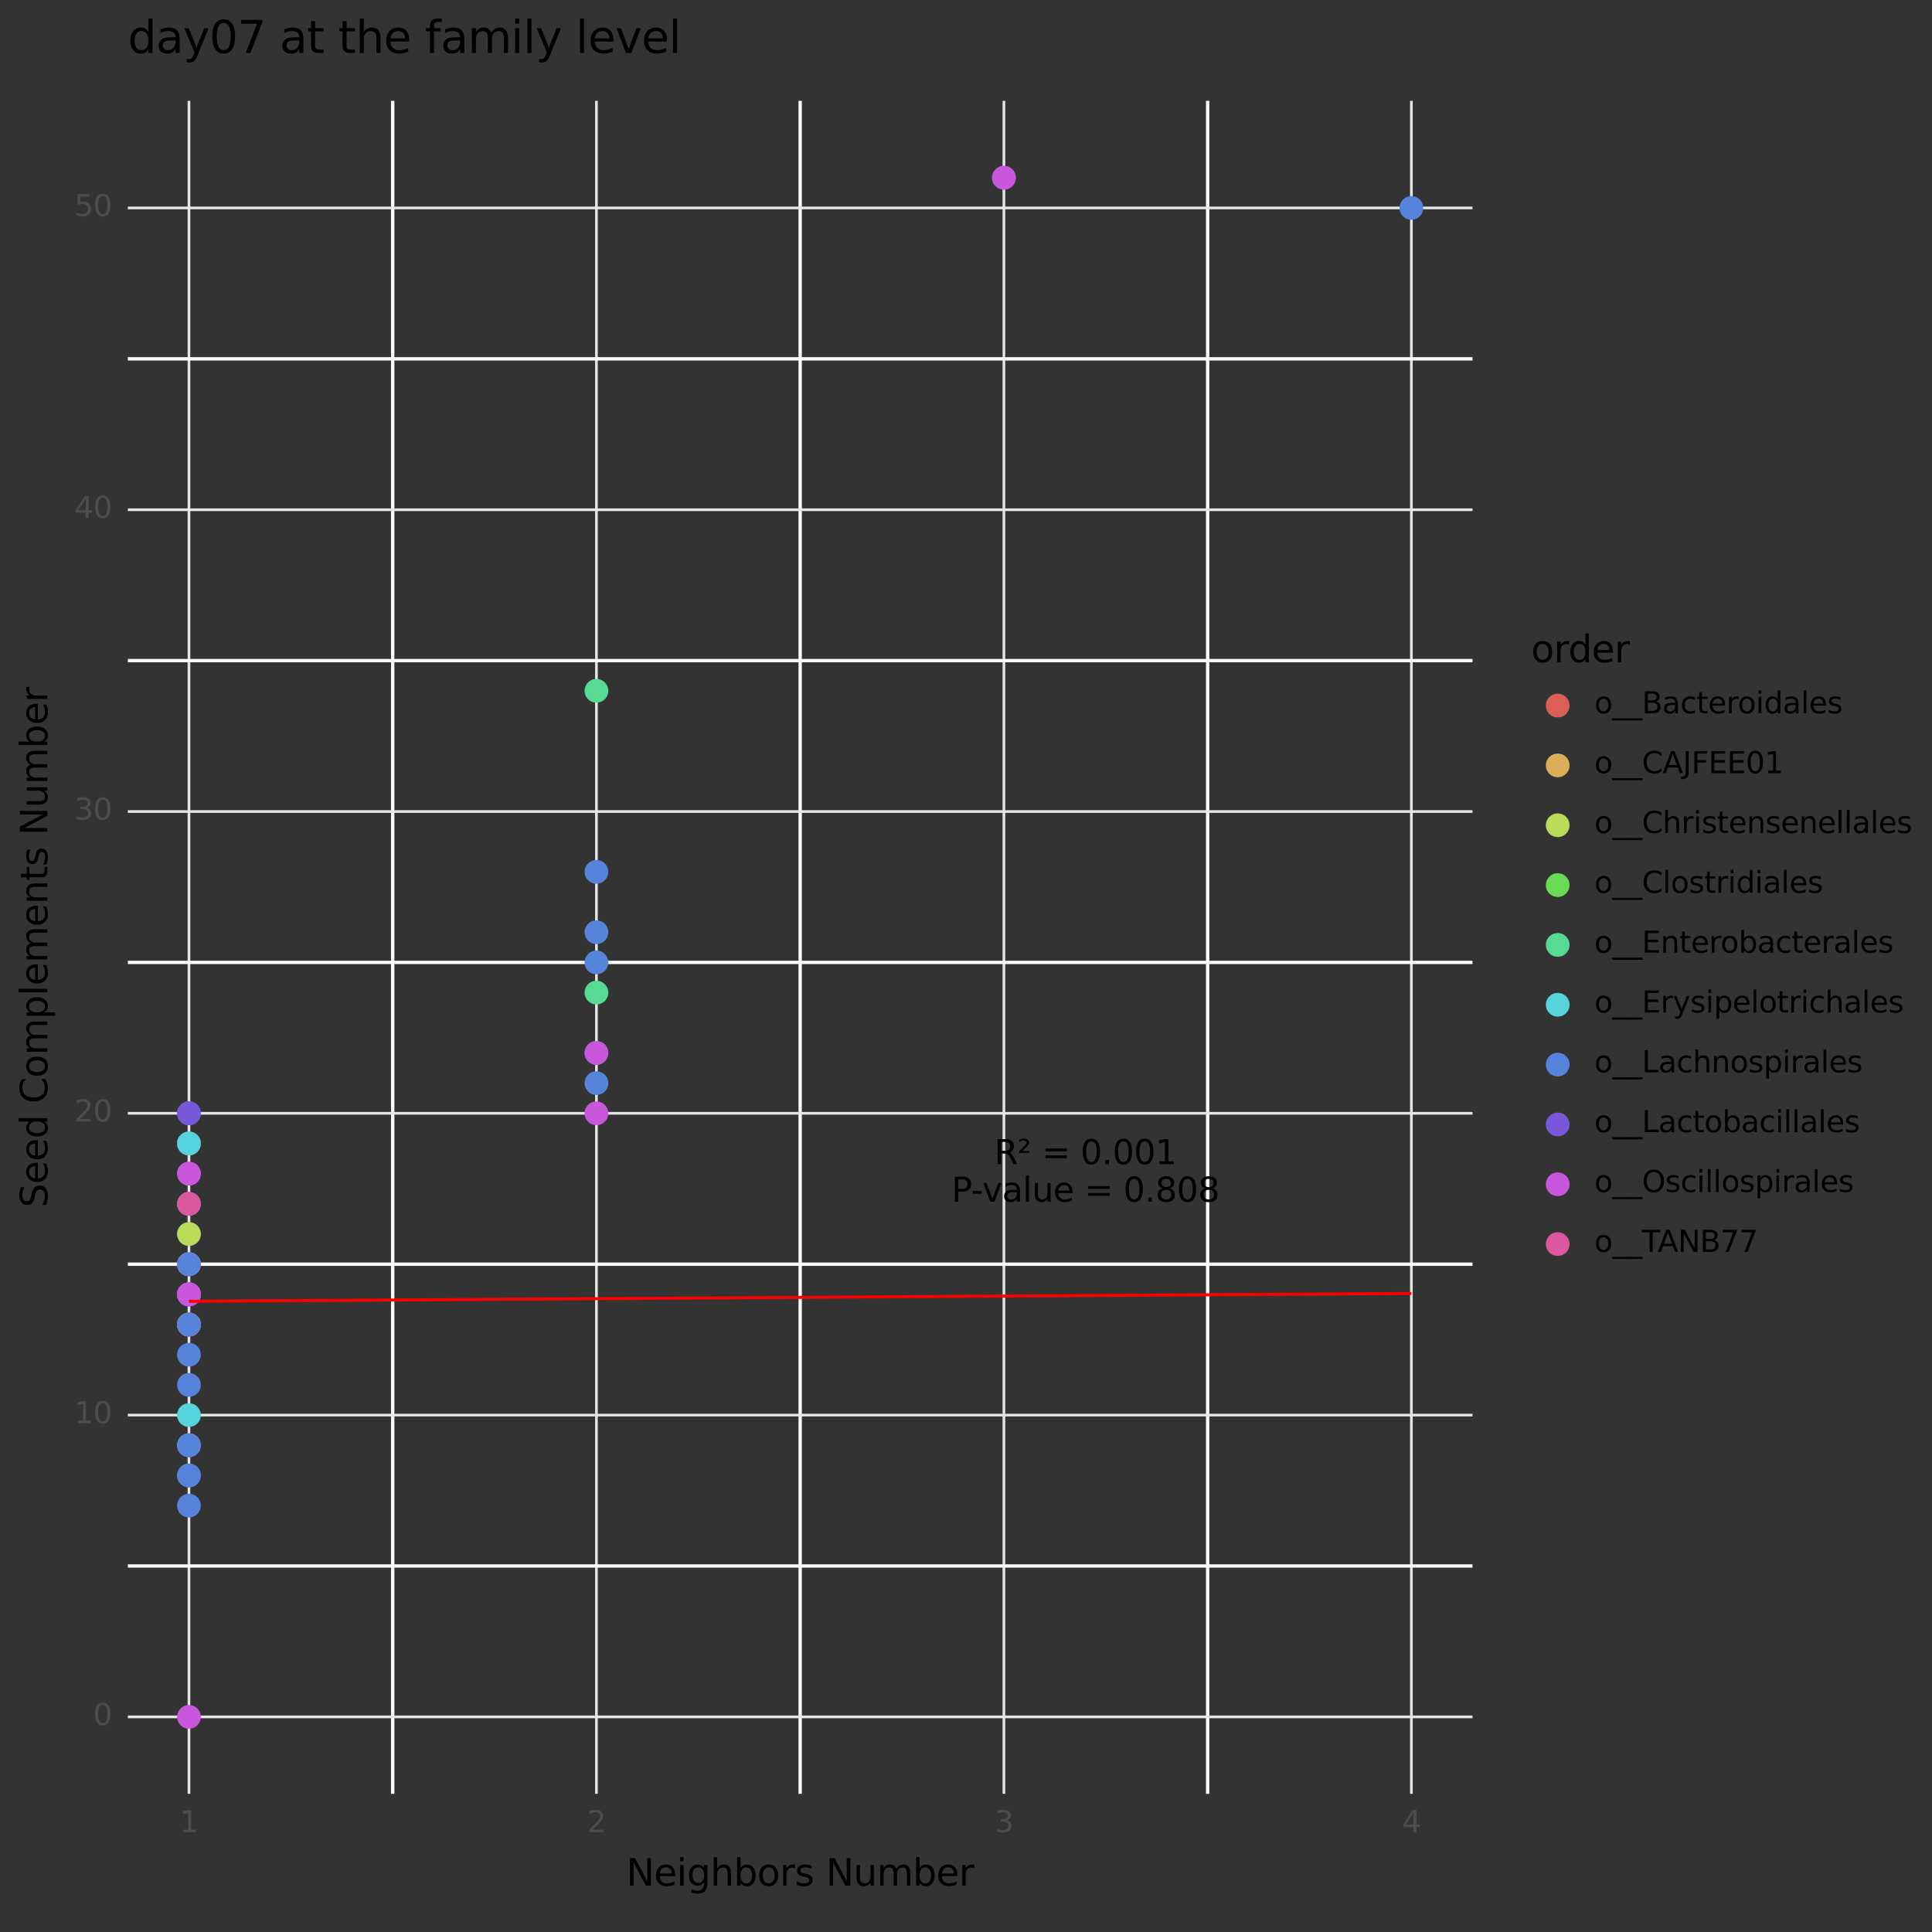 <?xml version="1.0" encoding="utf-8" standalone="no"?>
<!DOCTYPE svg PUBLIC "-//W3C//DTD SVG 1.1//EN"
  "http://www.w3.org/Graphics/SVG/1.1/DTD/svg11.dtd">
<svg xmlns:xlink="http://www.w3.org/1999/xlink" width="576pt" height="576pt" viewBox="0 0 576 576" xmlns="http://www.w3.org/2000/svg" version="1.1">
 <rect x="0" y="0" width="576" height="576" fill="#333333" stroke="none"/>
 <defs>
  <style type="text/css">*{stroke-linejoin: round; stroke-linecap: butt}</style>
 </defs>
 <g id="figure_1">
  <g id="patch_1">
   <path d="M 0 576 
L 576 576 
L 576 0 
L 0 0 
L 0 576 
z
" style="fill: none"/>
  </g>
  <g id="axes_1">
   <g id="patch_2">
    <path d="M 38.114 534.807 
L 439.009 534.807 
L 439.009 30.055 
L 38.114 30.055 
L 38.114 534.807 
z
" style="fill: none"/>
   </g>
   <g id="matplotlib.axis_1">
    <g id="xtick_1">
     <g id="line2d_1">
      <path d="M 56.336 534.807 
L 56.336 30.055 
" clip-path="url(#p1500d86b98)" style="fill: none; stroke: #e5e5e5; stroke-width: 0.8"/>
     </g>
     <g id="text_1">
      <!-- 1 -->
      <g style="fill: #4d4d4d" transform="translate(53.537 546.244) scale(0.088 -0.088)">
       <defs>
        <path id="DejaVuSans-31" d="M 794 531 
L 1825 531 
L 1825 4091 
L 703 3866 
L 703 4441 
L 1819 4666 
L 2450 4666 
L 2450 531 
L 3481 531 
L 3481 0 
L 794 0 
L 794 531 
z
" transform="scale(0.016)"/>
       </defs>
       <use xlink:href="#DejaVuSans-31"/>
      </g>
     </g>
    </g>
    <g id="xtick_2">
     <g id="line2d_2">
      <path d="M 177.82 534.807 
L 177.82 30.055 
" clip-path="url(#p1500d86b98)" style="fill: none; stroke: #e5e5e5; stroke-width: 0.8"/>
     </g>
     <g id="text_2">
      <!-- 2 -->
      <g style="fill: #4d4d4d" transform="translate(175.02 546.244) scale(0.088 -0.088)">
       <defs>
        <path id="DejaVuSans-32" d="M 1228 531 
L 3431 531 
L 3431 0 
L 469 0 
L 469 531 
Q 828 903 1448 1529 
Q 2069 2156 2228 2338 
Q 2531 2678 2651 2914 
Q 2772 3150 2772 3378 
Q 2772 3750 2511 3984 
Q 2250 4219 1831 4219 
Q 1534 4219 1204 4116 
Q 875 4013 500 3803 
L 500 4441 
Q 881 4594 1212 4672 
Q 1544 4750 1819 4750 
Q 2544 4750 2975 4387 
Q 3406 4025 3406 3419 
Q 3406 3131 3298 2873 
Q 3191 2616 2906 2266 
Q 2828 2175 2409 1742 
Q 1991 1309 1228 531 
z
" transform="scale(0.016)"/>
       </defs>
       <use xlink:href="#DejaVuSans-32"/>
      </g>
     </g>
    </g>
    <g id="xtick_3">
     <g id="line2d_3">
      <path d="M 299.303 534.807 
L 299.303 30.055 
" clip-path="url(#p1500d86b98)" style="fill: none; stroke: #e5e5e5; stroke-width: 0.8"/>
     </g>
     <g id="text_3">
      <!-- 3 -->
      <g style="fill: #4d4d4d" transform="translate(296.503 546.244) scale(0.088 -0.088)">
       <defs>
        <path id="DejaVuSans-33" d="M 2597 2516 
Q 3050 2419 3304 2112 
Q 3559 1806 3559 1356 
Q 3559 666 3084 287 
Q 2609 -91 1734 -91 
Q 1441 -91 1130 -33 
Q 819 25 488 141 
L 488 750 
Q 750 597 1062 519 
Q 1375 441 1716 441 
Q 2309 441 2620 675 
Q 2931 909 2931 1356 
Q 2931 1769 2642 2001 
Q 2353 2234 1838 2234 
L 1294 2234 
L 1294 2753 
L 1863 2753 
Q 2328 2753 2575 2939 
Q 2822 3125 2822 3475 
Q 2822 3834 2567 4026 
Q 2313 4219 1838 4219 
Q 1578 4219 1281 4162 
Q 984 4106 628 3988 
L 628 4550 
Q 988 4650 1302 4700 
Q 1616 4750 1894 4750 
Q 2613 4750 3031 4423 
Q 3450 4097 3450 3541 
Q 3450 3153 3228 2886 
Q 3006 2619 2597 2516 
z
" transform="scale(0.016)"/>
       </defs>
       <use xlink:href="#DejaVuSans-33"/>
      </g>
     </g>
    </g>
    <g id="xtick_4">
     <g id="line2d_4">
      <path d="M 420.786 534.807 
L 420.786 30.055 
" clip-path="url(#p1500d86b98)" style="fill: none; stroke: #e5e5e5; stroke-width: 0.8"/>
     </g>
     <g id="text_4">
      <!-- 4 -->
      <g style="fill: #4d4d4d" transform="translate(417.987 546.244) scale(0.088 -0.088)">
       <defs>
        <path id="DejaVuSans-34" d="M 2419 4116 
L 825 1625 
L 2419 1625 
L 2419 4116 
z
M 2253 4666 
L 3047 4666 
L 3047 1625 
L 3713 1625 
L 3713 1100 
L 3047 1100 
L 3047 0 
L 2419 0 
L 2419 1100 
L 313 1100 
L 313 1709 
L 2253 4666 
z
" transform="scale(0.016)"/>
       </defs>
       <use xlink:href="#DejaVuSans-34"/>
      </g>
     </g>
    </g>
    <g id="xtick_5">
     <g id="line2d_5">
      <path d="M 117.078 534.807 
L 117.078 30.055 
" clip-path="url(#p1500d86b98)" style="fill: none; stroke: #fafafa"/>
     </g>
    </g>
    <g id="xtick_6">
     <g id="line2d_6">
      <path d="M 238.561 534.807 
L 238.561 30.055 
" clip-path="url(#p1500d86b98)" style="fill: none; stroke: #fafafa"/>
     </g>
    </g>
    <g id="xtick_7">
     <g id="line2d_7">
      <path d="M 360.045 534.807 
L 360.045 30.055 
" clip-path="url(#p1500d86b98)" style="fill: none; stroke: #fafafa"/>
     </g>
    </g>
   </g>
   <g id="matplotlib.axis_2">
    <g id="ytick_1">
     <g id="line2d_8">
      <path d="M 38.114 511.864 
L 439.009 511.864 
" clip-path="url(#p1500d86b98)" style="fill: none; stroke: #e5e5e5; stroke-width: 0.8"/>
     </g>
     <g id="text_5">
      <!-- 0 -->
      <g style="fill: #4d4d4d" transform="translate(27.765 514.292) scale(0.088 -0.088)">
       <defs>
        <path id="DejaVuSans-30" d="M 2034 4250 
Q 1547 4250 1301 3770 
Q 1056 3291 1056 2328 
Q 1056 1369 1301 889 
Q 1547 409 2034 409 
Q 2525 409 2770 889 
Q 3016 1369 3016 2328 
Q 3016 3291 2770 3770 
Q 2525 4250 2034 4250 
z
M 2034 4750 
Q 2819 4750 3233 4129 
Q 3647 3509 3647 2328 
Q 3647 1150 3233 529 
Q 2819 -91 2034 -91 
Q 1250 -91 836 529 
Q 422 1150 422 2328 
Q 422 3509 836 4129 
Q 1250 4750 2034 4750 
z
" transform="scale(0.016)"/>
       </defs>
       <use xlink:href="#DejaVuSans-30"/>
      </g>
     </g>
    </g>
    <g id="ytick_2">
     <g id="line2d_9">
      <path d="M 38.114 421.89 
L 439.009 421.89 
" clip-path="url(#p1500d86b98)" style="fill: none; stroke: #e5e5e5; stroke-width: 0.8"/>
     </g>
     <g id="text_6">
      <!-- 10 -->
      <g style="fill: #4d4d4d" transform="translate(22.166 424.319) scale(0.088 -0.088)">
       <use xlink:href="#DejaVuSans-31"/>
       <use xlink:href="#DejaVuSans-30" transform="translate(63.623 0)"/>
      </g>
     </g>
    </g>
    <g id="ytick_3">
     <g id="line2d_10">
      <path d="M 38.114 331.917 
L 439.009 331.917 
" clip-path="url(#p1500d86b98)" style="fill: none; stroke: #e5e5e5; stroke-width: 0.8"/>
     </g>
     <g id="text_7">
      <!-- 20 -->
      <g style="fill: #4d4d4d" transform="translate(22.166 334.345) scale(0.088 -0.088)">
       <use xlink:href="#DejaVuSans-32"/>
       <use xlink:href="#DejaVuSans-30" transform="translate(63.623 0)"/>
      </g>
     </g>
    </g>
    <g id="ytick_4">
     <g id="line2d_11">
      <path d="M 38.114 241.943 
L 439.009 241.943 
" clip-path="url(#p1500d86b98)" style="fill: none; stroke: #e5e5e5; stroke-width: 0.8"/>
     </g>
     <g id="text_8">
      <!-- 30 -->
      <g style="fill: #4d4d4d" transform="translate(22.166 244.371) scale(0.088 -0.088)">
       <use xlink:href="#DejaVuSans-33"/>
       <use xlink:href="#DejaVuSans-30" transform="translate(63.623 0)"/>
      </g>
     </g>
    </g>
    <g id="ytick_5">
     <g id="line2d_12">
      <path d="M 38.114 151.969 
L 439.009 151.969 
" clip-path="url(#p1500d86b98)" style="fill: none; stroke: #e5e5e5; stroke-width: 0.8"/>
     </g>
     <g id="text_9">
      <!-- 40 -->
      <g style="fill: #4d4d4d" transform="translate(22.166 154.398) scale(0.088 -0.088)">
       <use xlink:href="#DejaVuSans-34"/>
       <use xlink:href="#DejaVuSans-30" transform="translate(63.623 0)"/>
      </g>
     </g>
    </g>
    <g id="ytick_6">
     <g id="line2d_13">
      <path d="M 38.114 61.996 
L 439.009 61.996 
" clip-path="url(#p1500d86b98)" style="fill: none; stroke: #e5e5e5; stroke-width: 0.8"/>
     </g>
     <g id="text_10">
      <!-- 50 -->
      <g style="fill: #4d4d4d" transform="translate(22.166 64.424) scale(0.088 -0.088)">
       <defs>
        <path id="DejaVuSans-35" d="M 691 4666 
L 3169 4666 
L 3169 4134 
L 1269 4134 
L 1269 2991 
Q 1406 3038 1543 3061 
Q 1681 3084 1819 3084 
Q 2600 3084 3056 2656 
Q 3513 2228 3513 1497 
Q 3513 744 3044 326 
Q 2575 -91 1722 -91 
Q 1428 -91 1123 -41 
Q 819 9 494 109 
L 494 744 
Q 775 591 1075 516 
Q 1375 441 1709 441 
Q 2250 441 2565 725 
Q 2881 1009 2881 1497 
Q 2881 1984 2565 2268 
Q 2250 2553 1709 2553 
Q 1456 2553 1204 2497 
Q 953 2441 691 2322 
L 691 4666 
z
" transform="scale(0.016)"/>
       </defs>
       <use xlink:href="#DejaVuSans-35"/>
       <use xlink:href="#DejaVuSans-30" transform="translate(63.623 0)"/>
      </g>
     </g>
    </g>
    <g id="ytick_7">
     <g id="line2d_14">
      <path d="M 38.114 466.877 
L 439.009 466.877 
" clip-path="url(#p1500d86b98)" style="fill: none; stroke: #fafafa"/>
     </g>
    </g>
    <g id="ytick_8">
     <g id="line2d_15">
      <path d="M 38.114 376.904 
L 439.009 376.904 
" clip-path="url(#p1500d86b98)" style="fill: none; stroke: #fafafa"/>
     </g>
    </g>
    <g id="ytick_9">
     <g id="line2d_16">
      <path d="M 38.114 286.93 
L 439.009 286.93 
" clip-path="url(#p1500d86b98)" style="fill: none; stroke: #fafafa"/>
     </g>
    </g>
    <g id="ytick_10">
     <g id="line2d_17">
      <path d="M 38.114 196.956 
L 439.009 196.956 
" clip-path="url(#p1500d86b98)" style="fill: none; stroke: #fafafa"/>
     </g>
    </g>
    <g id="ytick_11">
     <g id="line2d_18">
      <path d="M 38.114 106.983 
L 439.009 106.983 
" clip-path="url(#p1500d86b98)" style="fill: none; stroke: #fafafa"/>
     </g>
    </g>
   </g>
   <g id="PathCollection_1">
    <path d="M 56.336 335.019 
C 57.159 335.019 57.948 334.692 58.53 334.11 
C 59.111 333.528 59.438 332.739 59.438 331.917 
C 59.438 331.094 59.111 330.305 58.53 329.723 
C 57.948 329.142 57.159 328.815 56.336 328.815 
C 55.514 328.815 54.725 329.142 54.143 329.723 
C 53.561 330.305 53.235 331.094 53.235 331.917 
C 53.235 332.739 53.561 333.528 54.143 334.11 
C 54.725 334.692 55.514 335.019 56.336 335.019 
z
" clip-path="url(#p1500d86b98)" style="fill: #5784db; stroke: #5784db; stroke-width: 0.886"/>
    <path d="M 299.303 56.1 
C 300.126 56.1 300.915 55.773 301.496 55.192 
C 302.078 54.61 302.405 53.821 302.405 52.998 
C 302.405 52.176 302.078 51.387 301.496 50.805 
C 300.915 50.223 300.126 49.897 299.303 49.897 
C 298.48 49.897 297.691 50.223 297.11 50.805 
C 296.528 51.387 296.201 52.176 296.201 52.998 
C 296.201 53.821 296.528 54.61 297.11 55.192 
C 297.691 55.773 298.48 56.1 299.303 56.1 
z
" clip-path="url(#p1500d86b98)" style="fill: #5784db; stroke: #5784db; stroke-width: 0.886"/>
    <path d="M 177.82 317.024 
C 178.642 317.024 179.431 316.697 180.013 316.115 
C 180.595 315.534 180.921 314.745 180.921 313.922 
C 180.921 313.099 180.595 312.31 180.013 311.729 
C 179.431 311.147 178.642 310.82 177.82 310.82 
C 176.997 310.82 176.208 311.147 175.626 311.729 
C 175.045 312.31 174.718 313.099 174.718 313.922 
C 174.718 314.745 175.045 315.534 175.626 316.115 
C 176.208 316.697 176.997 317.024 177.82 317.024 
z
" clip-path="url(#p1500d86b98)" style="fill: #5784db; stroke: #5784db; stroke-width: 0.886"/>
    <path d="M 56.336 451.984 
C 57.159 451.984 57.948 451.657 58.53 451.076 
C 59.111 450.494 59.438 449.705 59.438 448.882 
C 59.438 448.06 59.111 447.271 58.53 446.689 
C 57.948 446.108 57.159 445.781 56.336 445.781 
C 55.514 445.781 54.725 446.108 54.143 446.689 
C 53.561 447.271 53.235 448.06 53.235 448.882 
C 53.235 449.705 53.561 450.494 54.143 451.076 
C 54.725 451.657 55.514 451.984 56.336 451.984 
z
" clip-path="url(#p1500d86b98)" style="fill: #5784db; stroke: #5784db; stroke-width: 0.886"/>
    <path d="M 420.786 65.098 
C 421.609 65.098 422.398 64.771 422.979 64.189 
C 423.561 63.607 423.888 62.818 423.888 61.996 
C 423.888 61.173 423.561 60.384 422.979 59.802 
C 422.398 59.221 421.609 58.894 420.786 58.894 
C 419.964 58.894 419.175 59.221 418.593 59.802 
C 418.011 60.384 417.684 61.173 417.684 61.996 
C 417.684 62.818 418.011 63.607 418.593 64.189 
C 419.175 64.771 419.964 65.098 420.786 65.098 
z
" clip-path="url(#p1500d86b98)" style="fill: #5784db; stroke: #5784db; stroke-width: 0.886"/>
    <path d="M 56.336 398 
C 57.159 398 57.948 397.673 58.53 397.092 
C 59.111 396.51 59.438 395.721 59.438 394.898 
C 59.438 394.076 59.111 393.287 58.53 392.705 
C 57.948 392.123 57.159 391.796 56.336 391.796 
C 55.514 391.796 54.725 392.123 54.143 392.705 
C 53.561 393.287 53.235 394.076 53.235 394.898 
C 53.235 395.721 53.561 396.51 54.143 397.092 
C 54.725 397.673 55.514 398 56.336 398 
z
" clip-path="url(#p1500d86b98)" style="fill: #c957db; stroke: #c957db; stroke-width: 0.886"/>
    <path d="M 177.82 209.055 
C 178.642 209.055 179.431 208.729 180.013 208.147 
C 180.595 207.565 180.921 206.776 180.921 205.954 
C 180.921 205.131 180.595 204.342 180.013 203.76 
C 179.431 203.179 178.642 202.852 177.82 202.852 
C 176.997 202.852 176.208 203.179 175.626 203.76 
C 175.045 204.342 174.718 205.131 174.718 205.954 
C 174.718 206.776 175.045 207.565 175.626 208.147 
C 176.208 208.729 176.997 209.055 177.82 209.055 
z
" clip-path="url(#p1500d86b98)" style="fill: #57db94; stroke: #57db94; stroke-width: 0.886"/>
    <path d="M 56.336 362.011 
C 57.159 362.011 57.948 361.684 58.53 361.102 
C 59.111 360.52 59.438 359.731 59.438 358.909 
C 59.438 358.086 59.111 357.297 58.53 356.716 
C 57.948 356.134 57.159 355.807 56.336 355.807 
C 55.514 355.807 54.725 356.134 54.143 356.716 
C 53.561 357.297 53.235 358.086 53.235 358.909 
C 53.235 359.731 53.561 360.52 54.143 361.102 
C 54.725 361.684 55.514 362.011 56.336 362.011 
z
" clip-path="url(#p1500d86b98)" style="fill: #c957db; stroke: #c957db; stroke-width: 0.886"/>
    <path d="M 56.336 514.966 
C 57.159 514.966 57.948 514.639 58.53 514.057 
C 59.111 513.476 59.438 512.687 59.438 511.864 
C 59.438 511.041 59.111 510.252 58.53 509.671 
C 57.948 509.089 57.159 508.762 56.336 508.762 
C 55.514 508.762 54.725 509.089 54.143 509.671 
C 53.561 510.252 53.235 511.041 53.235 511.864 
C 53.235 512.687 53.561 513.476 54.143 514.057 
C 54.725 514.639 55.514 514.966 56.336 514.966 
z
" clip-path="url(#p1500d86b98)" style="fill: #c957db; stroke: #c957db; stroke-width: 0.886"/>
    <path d="M 56.336 406.997 
C 57.159 406.997 57.948 406.671 58.53 406.089 
C 59.111 405.507 59.438 404.718 59.438 403.896 
C 59.438 403.073 59.111 402.284 58.53 401.702 
C 57.948 401.121 57.159 400.794 56.336 400.794 
C 55.514 400.794 54.725 401.121 54.143 401.702 
C 53.561 402.284 53.235 403.073 53.235 403.896 
C 53.235 404.718 53.561 405.507 54.143 406.089 
C 54.725 406.671 55.514 406.997 56.336 406.997 
z
" clip-path="url(#p1500d86b98)" style="fill: #5784db; stroke: #5784db; stroke-width: 0.886"/>
    <path d="M 177.82 317.024 
C 178.642 317.024 179.431 316.697 180.013 316.115 
C 180.595 315.534 180.921 314.745 180.921 313.922 
C 180.921 313.099 180.595 312.31 180.013 311.729 
C 179.431 311.147 178.642 310.82 177.82 310.82 
C 176.997 310.82 176.208 311.147 175.626 311.729 
C 175.045 312.31 174.718 313.099 174.718 313.922 
C 174.718 314.745 175.045 315.534 175.626 316.115 
C 176.208 316.697 176.997 317.024 177.82 317.024 
z
" clip-path="url(#p1500d86b98)" style="fill: #c957db; stroke: #c957db; stroke-width: 0.886"/>
    <path d="M 56.336 389.003 
C 57.159 389.003 57.948 388.676 58.53 388.094 
C 59.111 387.513 59.438 386.724 59.438 385.901 
C 59.438 385.078 59.111 384.289 58.53 383.708 
C 57.948 383.126 57.159 382.799 56.336 382.799 
C 55.514 382.799 54.725 383.126 54.143 383.708 
C 53.561 384.289 53.235 385.078 53.235 385.901 
C 53.235 386.724 53.561 387.513 54.143 388.094 
C 54.725 388.676 55.514 389.003 56.336 389.003 
z
" clip-path="url(#p1500d86b98)" style="fill: #5784db; stroke: #5784db; stroke-width: 0.886"/>
    <path d="M 56.336 389.003 
C 57.159 389.003 57.948 388.676 58.53 388.094 
C 59.111 387.513 59.438 386.724 59.438 385.901 
C 59.438 385.078 59.111 384.289 58.53 383.708 
C 57.948 383.126 57.159 382.799 56.336 382.799 
C 55.514 382.799 54.725 383.126 54.143 383.708 
C 53.561 384.289 53.235 385.078 53.235 385.901 
C 53.235 386.724 53.561 387.513 54.143 388.094 
C 54.725 388.676 55.514 389.003 56.336 389.003 
z
" clip-path="url(#p1500d86b98)" style="fill: #5784db; stroke: #5784db; stroke-width: 0.886"/>
    <path d="M 56.336 371.008 
C 57.159 371.008 57.948 370.681 58.53 370.099 
C 59.111 369.518 59.438 368.729 59.438 367.906 
C 59.438 367.084 59.111 366.295 58.53 365.713 
C 57.948 365.131 57.159 364.804 56.336 364.804 
C 55.514 364.804 54.725 365.131 54.143 365.713 
C 53.561 366.295 53.235 367.084 53.235 367.906 
C 53.235 368.729 53.561 369.518 54.143 370.099 
C 54.725 370.681 55.514 371.008 56.336 371.008 
z
" clip-path="url(#p1500d86b98)" style="fill: #7957db; stroke: #7957db; stroke-width: 0.886"/>
    <path d="M 56.336 433.99 
C 57.159 433.99 57.948 433.663 58.53 433.081 
C 59.111 432.499 59.438 431.71 59.438 430.888 
C 59.438 430.065 59.111 429.276 58.53 428.694 
C 57.948 428.113 57.159 427.786 56.336 427.786 
C 55.514 427.786 54.725 428.113 54.143 428.694 
C 53.561 429.276 53.235 430.065 53.235 430.888 
C 53.235 431.71 53.561 432.499 54.143 433.081 
C 54.725 433.663 55.514 433.99 56.336 433.99 
z
" clip-path="url(#p1500d86b98)" style="fill: #c957db; stroke: #c957db; stroke-width: 0.886"/>
    <path d="M 177.82 299.029 
C 178.642 299.029 179.431 298.702 180.013 298.121 
C 180.595 297.539 180.921 296.75 180.921 295.927 
C 180.921 295.105 180.595 294.316 180.013 293.734 
C 179.431 293.152 178.642 292.825 177.82 292.825 
C 176.997 292.825 176.208 293.152 175.626 293.734 
C 175.045 294.316 174.718 295.105 174.718 295.927 
C 174.718 296.75 175.045 297.539 175.626 298.121 
C 176.208 298.702 176.997 299.029 177.82 299.029 
z
" clip-path="url(#p1500d86b98)" style="fill: #57db94; stroke: #57db94; stroke-width: 0.886"/>
    <path d="M 56.336 380.005 
C 57.159 380.005 57.948 379.679 58.53 379.097 
C 59.111 378.515 59.438 377.726 59.438 376.904 
C 59.438 376.081 59.111 375.292 58.53 374.71 
C 57.948 374.129 57.159 373.802 56.336 373.802 
C 55.514 373.802 54.725 374.129 54.143 374.71 
C 53.561 375.292 53.235 376.081 53.235 376.904 
C 53.235 377.726 53.561 378.515 54.143 379.097 
C 54.725 379.679 55.514 380.005 56.336 380.005 
z
" clip-path="url(#p1500d86b98)" style="fill: #7957db; stroke: #7957db; stroke-width: 0.886"/>
    <path d="M 56.336 380.005 
C 57.159 380.005 57.948 379.679 58.53 379.097 
C 59.111 378.515 59.438 377.726 59.438 376.904 
C 59.438 376.081 59.111 375.292 58.53 374.71 
C 57.948 374.129 57.159 373.802 56.336 373.802 
C 55.514 373.802 54.725 374.129 54.143 374.71 
C 53.561 375.292 53.235 376.081 53.235 376.904 
C 53.235 377.726 53.561 378.515 54.143 379.097 
C 54.725 379.679 55.514 380.005 56.336 380.005 
z
" clip-path="url(#p1500d86b98)" style="fill: #c957db; stroke: #c957db; stroke-width: 0.886"/>
    <path d="M 299.303 56.1 
C 300.126 56.1 300.915 55.773 301.496 55.192 
C 302.078 54.61 302.405 53.821 302.405 52.998 
C 302.405 52.176 302.078 51.387 301.496 50.805 
C 300.915 50.223 300.126 49.897 299.303 49.897 
C 298.48 49.897 297.691 50.223 297.11 50.805 
C 296.528 51.387 296.201 52.176 296.201 52.998 
C 296.201 53.821 296.528 54.61 297.11 55.192 
C 297.691 55.773 298.48 56.1 299.303 56.1 
z
" clip-path="url(#p1500d86b98)" style="fill: #c957db; stroke: #c957db; stroke-width: 0.886"/>
    <path d="M 177.82 290.032 
C 178.642 290.032 179.431 289.705 180.013 289.123 
C 180.595 288.542 180.921 287.753 180.921 286.93 
C 180.921 286.107 180.595 285.318 180.013 284.737 
C 179.431 284.155 178.642 283.828 177.82 283.828 
C 176.997 283.828 176.208 284.155 175.626 284.737 
C 175.045 285.318 174.718 286.107 174.718 286.93 
C 174.718 287.753 175.045 288.542 175.626 289.123 
C 176.208 289.705 176.997 290.032 177.82 290.032 
z
" clip-path="url(#p1500d86b98)" style="fill: #5784db; stroke: #5784db; stroke-width: 0.886"/>
    <path d="M 177.82 335.019 
C 178.642 335.019 179.431 334.692 180.013 334.11 
C 180.595 333.528 180.921 332.739 180.921 331.917 
C 180.921 331.094 180.595 330.305 180.013 329.723 
C 179.431 329.142 178.642 328.815 177.82 328.815 
C 176.997 328.815 176.208 329.142 175.626 329.723 
C 175.045 330.305 174.718 331.094 174.718 331.917 
C 174.718 332.739 175.045 333.528 175.626 334.11 
C 176.208 334.692 176.997 335.019 177.82 335.019 
z
" clip-path="url(#p1500d86b98)" style="fill: #c957db; stroke: #c957db; stroke-width: 0.886"/>
    <path d="M 56.336 398 
C 57.159 398 57.948 397.673 58.53 397.092 
C 59.111 396.51 59.438 395.721 59.438 394.898 
C 59.438 394.076 59.111 393.287 58.53 392.705 
C 57.948 392.123 57.159 391.796 56.336 391.796 
C 55.514 391.796 54.725 392.123 54.143 392.705 
C 53.561 393.287 53.235 394.076 53.235 394.898 
C 53.235 395.721 53.561 396.51 54.143 397.092 
C 54.725 397.673 55.514 398 56.336 398 
z
" clip-path="url(#p1500d86b98)" style="fill: #c957db; stroke: #c957db; stroke-width: 0.886"/>
    <path d="M 56.336 398 
C 57.159 398 57.948 397.673 58.53 397.092 
C 59.111 396.51 59.438 395.721 59.438 394.898 
C 59.438 394.076 59.111 393.287 58.53 392.705 
C 57.948 392.123 57.159 391.796 56.336 391.796 
C 55.514 391.796 54.725 392.123 54.143 392.705 
C 53.561 393.287 53.235 394.076 53.235 394.898 
C 53.235 395.721 53.561 396.51 54.143 397.092 
C 54.725 397.673 55.514 398 56.336 398 
z
" clip-path="url(#p1500d86b98)" style="fill: #c957db; stroke: #c957db; stroke-width: 0.886"/>
    <path d="M 56.336 389.003 
C 57.159 389.003 57.948 388.676 58.53 388.094 
C 59.111 387.513 59.438 386.724 59.438 385.901 
C 59.438 385.078 59.111 384.289 58.53 383.708 
C 57.948 383.126 57.159 382.799 56.336 382.799 
C 55.514 382.799 54.725 383.126 54.143 383.708 
C 53.561 384.289 53.235 385.078 53.235 385.901 
C 53.235 386.724 53.561 387.513 54.143 388.094 
C 54.725 388.676 55.514 389.003 56.336 389.003 
z
" clip-path="url(#p1500d86b98)" style="fill: #c957db; stroke: #c957db; stroke-width: 0.886"/>
    <path d="M 56.336 389.003 
C 57.159 389.003 57.948 388.676 58.53 388.094 
C 59.111 387.513 59.438 386.724 59.438 385.901 
C 59.438 385.078 59.111 384.289 58.53 383.708 
C 57.948 383.126 57.159 382.799 56.336 382.799 
C 55.514 382.799 54.725 383.126 54.143 383.708 
C 53.561 384.289 53.235 385.078 53.235 385.901 
C 53.235 386.724 53.561 387.513 54.143 388.094 
C 54.725 388.676 55.514 389.003 56.336 389.003 
z
" clip-path="url(#p1500d86b98)" style="fill: #5784db; stroke: #5784db; stroke-width: 0.886"/>
    <path d="M 177.82 281.034 
C 178.642 281.034 179.431 280.708 180.013 280.126 
C 180.595 279.544 180.921 278.755 180.921 277.933 
C 180.921 277.11 180.595 276.321 180.013 275.739 
C 179.431 275.158 178.642 274.831 177.82 274.831 
C 176.997 274.831 176.208 275.158 175.626 275.739 
C 175.045 276.321 174.718 277.11 174.718 277.933 
C 174.718 278.755 175.045 279.544 175.626 280.126 
C 176.208 280.708 176.997 281.034 177.82 281.034 
z
" clip-path="url(#p1500d86b98)" style="fill: #5784db; stroke: #5784db; stroke-width: 0.886"/>
    <path d="M 56.336 371.008 
C 57.159 371.008 57.948 370.681 58.53 370.099 
C 59.111 369.518 59.438 368.729 59.438 367.906 
C 59.438 367.084 59.111 366.295 58.53 365.713 
C 57.948 365.131 57.159 364.804 56.336 364.804 
C 55.514 364.804 54.725 365.131 54.143 365.713 
C 53.561 366.295 53.235 367.084 53.235 367.906 
C 53.235 368.729 53.561 369.518 54.143 370.099 
C 54.725 370.681 55.514 371.008 56.336 371.008 
z
" clip-path="url(#p1500d86b98)" style="fill: #b9db57; stroke: #b9db57; stroke-width: 0.886"/>
    <path d="M 56.336 433.99 
C 57.159 433.99 57.948 433.663 58.53 433.081 
C 59.111 432.499 59.438 431.71 59.438 430.888 
C 59.438 430.065 59.111 429.276 58.53 428.694 
C 57.948 428.113 57.159 427.786 56.336 427.786 
C 55.514 427.786 54.725 428.113 54.143 428.694 
C 53.561 429.276 53.235 430.065 53.235 430.888 
C 53.235 431.71 53.561 432.499 54.143 433.081 
C 54.725 433.663 55.514 433.99 56.336 433.99 
z
" clip-path="url(#p1500d86b98)" style="fill: #5784db; stroke: #5784db; stroke-width: 0.886"/>
    <path d="M 56.336 433.99 
C 57.159 433.99 57.948 433.663 58.53 433.081 
C 59.111 432.499 59.438 431.71 59.438 430.888 
C 59.438 430.065 59.111 429.276 58.53 428.694 
C 57.948 428.113 57.159 427.786 56.336 427.786 
C 55.514 427.786 54.725 428.113 54.143 428.694 
C 53.561 429.276 53.235 430.065 53.235 430.888 
C 53.235 431.71 53.561 432.499 54.143 433.081 
C 54.725 433.663 55.514 433.99 56.336 433.99 
z
" clip-path="url(#p1500d86b98)" style="fill: #5784db; stroke: #5784db; stroke-width: 0.886"/>
    <path d="M 56.336 380.005 
C 57.159 380.005 57.948 379.679 58.53 379.097 
C 59.111 378.515 59.438 377.726 59.438 376.904 
C 59.438 376.081 59.111 375.292 58.53 374.71 
C 57.948 374.129 57.159 373.802 56.336 373.802 
C 55.514 373.802 54.725 374.129 54.143 374.71 
C 53.561 375.292 53.235 376.081 53.235 376.904 
C 53.235 377.726 53.561 378.515 54.143 379.097 
C 54.725 379.679 55.514 380.005 56.336 380.005 
z
" clip-path="url(#p1500d86b98)" style="fill: #7957db; stroke: #7957db; stroke-width: 0.886"/>
    <path d="M 56.336 362.011 
C 57.159 362.011 57.948 361.684 58.53 361.102 
C 59.111 360.52 59.438 359.731 59.438 358.909 
C 59.438 358.086 59.111 357.297 58.53 356.716 
C 57.948 356.134 57.159 355.807 56.336 355.807 
C 55.514 355.807 54.725 356.134 54.143 356.716 
C 53.561 357.297 53.235 358.086 53.235 358.909 
C 53.235 359.731 53.561 360.52 54.143 361.102 
C 54.725 361.684 55.514 362.011 56.336 362.011 
z
" clip-path="url(#p1500d86b98)" style="fill: #5784db; stroke: #5784db; stroke-width: 0.886"/>
    <path d="M 56.336 389.003 
C 57.159 389.003 57.948 388.676 58.53 388.094 
C 59.111 387.513 59.438 386.724 59.438 385.901 
C 59.438 385.078 59.111 384.289 58.53 383.708 
C 57.948 383.126 57.159 382.799 56.336 382.799 
C 55.514 382.799 54.725 383.126 54.143 383.708 
C 53.561 384.289 53.235 385.078 53.235 385.901 
C 53.235 386.724 53.561 387.513 54.143 388.094 
C 54.725 388.676 55.514 389.003 56.336 389.003 
z
" clip-path="url(#p1500d86b98)" style="fill: #c957db; stroke: #c957db; stroke-width: 0.886"/>
    <path d="M 56.336 389.003 
C 57.159 389.003 57.948 388.676 58.53 388.094 
C 59.111 387.513 59.438 386.724 59.438 385.901 
C 59.438 385.078 59.111 384.289 58.53 383.708 
C 57.948 383.126 57.159 382.799 56.336 382.799 
C 55.514 382.799 54.725 383.126 54.143 383.708 
C 53.561 384.289 53.235 385.078 53.235 385.901 
C 53.235 386.724 53.561 387.513 54.143 388.094 
C 54.725 388.676 55.514 389.003 56.336 389.003 
z
" clip-path="url(#p1500d86b98)" style="fill: #c957db; stroke: #c957db; stroke-width: 0.886"/>
    <path d="M 177.82 263.04 
C 178.642 263.04 179.431 262.713 180.013 262.131 
C 180.595 261.549 180.921 260.76 180.921 259.938 
C 180.921 259.115 180.595 258.326 180.013 257.745 
C 179.431 257.163 178.642 256.836 177.82 256.836 
C 176.997 256.836 176.208 257.163 175.626 257.745 
C 175.045 258.326 174.718 259.115 174.718 259.938 
C 174.718 260.76 175.045 261.549 175.626 262.131 
C 176.208 262.713 176.997 263.04 177.82 263.04 
z
" clip-path="url(#p1500d86b98)" style="fill: #5784db; stroke: #5784db; stroke-width: 0.886"/>
    <path d="M 56.336 362.011 
C 57.159 362.011 57.948 361.684 58.53 361.102 
C 59.111 360.52 59.438 359.731 59.438 358.909 
C 59.438 358.086 59.111 357.297 58.53 356.716 
C 57.948 356.134 57.159 355.807 56.336 355.807 
C 55.514 355.807 54.725 356.134 54.143 356.716 
C 53.561 357.297 53.235 358.086 53.235 358.909 
C 53.235 359.731 53.561 360.52 54.143 361.102 
C 54.725 361.684 55.514 362.011 56.336 362.011 
z
" clip-path="url(#p1500d86b98)" style="fill: #db579e; stroke: #db579e; stroke-width: 0.886"/>
    <path d="M 56.336 380.005 
C 57.159 380.005 57.948 379.679 58.53 379.097 
C 59.111 378.515 59.438 377.726 59.438 376.904 
C 59.438 376.081 59.111 375.292 58.53 374.71 
C 57.948 374.129 57.159 373.802 56.336 373.802 
C 55.514 373.802 54.725 374.129 54.143 374.71 
C 53.561 375.292 53.235 376.081 53.235 376.904 
C 53.235 377.726 53.561 378.515 54.143 379.097 
C 54.725 379.679 55.514 380.005 56.336 380.005 
z
" clip-path="url(#p1500d86b98)" style="fill: #dbae57; stroke: #dbae57; stroke-width: 0.886"/>
    <path d="M 56.336 380.005 
C 57.159 380.005 57.948 379.679 58.53 379.097 
C 59.111 378.515 59.438 377.726 59.438 376.904 
C 59.438 376.081 59.111 375.292 58.53 374.71 
C 57.948 374.129 57.159 373.802 56.336 373.802 
C 55.514 373.802 54.725 374.129 54.143 374.71 
C 53.561 375.292 53.235 376.081 53.235 376.904 
C 53.235 377.726 53.561 378.515 54.143 379.097 
C 54.725 379.679 55.514 380.005 56.336 380.005 
z
" clip-path="url(#p1500d86b98)" style="fill: #c957db; stroke: #c957db; stroke-width: 0.886"/>
    <path d="M 56.336 380.005 
C 57.159 380.005 57.948 379.679 58.53 379.097 
C 59.111 378.515 59.438 377.726 59.438 376.904 
C 59.438 376.081 59.111 375.292 58.53 374.71 
C 57.948 374.129 57.159 373.802 56.336 373.802 
C 55.514 373.802 54.725 374.129 54.143 374.71 
C 53.561 375.292 53.235 376.081 53.235 376.904 
C 53.235 377.726 53.561 378.515 54.143 379.097 
C 54.725 379.679 55.514 380.005 56.336 380.005 
z
" clip-path="url(#p1500d86b98)" style="fill: #5784db; stroke: #5784db; stroke-width: 0.886"/>
    <path d="M 56.336 398 
C 57.159 398 57.948 397.673 58.53 397.092 
C 59.111 396.51 59.438 395.721 59.438 394.898 
C 59.438 394.076 59.111 393.287 58.53 392.705 
C 57.948 392.123 57.159 391.796 56.336 391.796 
C 55.514 391.796 54.725 392.123 54.143 392.705 
C 53.561 393.287 53.235 394.076 53.235 394.898 
C 53.235 395.721 53.561 396.51 54.143 397.092 
C 54.725 397.673 55.514 398 56.336 398 
z
" clip-path="url(#p1500d86b98)" style="fill: #57db94; stroke: #57db94; stroke-width: 0.886"/>
    <path d="M 56.336 398 
C 57.159 398 57.948 397.673 58.53 397.092 
C 59.111 396.51 59.438 395.721 59.438 394.898 
C 59.438 394.076 59.111 393.287 58.53 392.705 
C 57.948 392.123 57.159 391.796 56.336 391.796 
C 55.514 391.796 54.725 392.123 54.143 392.705 
C 53.561 393.287 53.235 394.076 53.235 394.898 
C 53.235 395.721 53.561 396.51 54.143 397.092 
C 54.725 397.673 55.514 398 56.336 398 
z
" clip-path="url(#p1500d86b98)" style="fill: #db5f57; stroke: #db5f57; stroke-width: 0.886"/>
    <path d="M 56.336 424.992 
C 57.159 424.992 57.948 424.665 58.53 424.084 
C 59.111 423.502 59.438 422.713 59.438 421.89 
C 59.438 421.068 59.111 420.279 58.53 419.697 
C 57.948 419.115 57.159 418.789 56.336 418.789 
C 55.514 418.789 54.725 419.115 54.143 419.697 
C 53.561 420.279 53.235 421.068 53.235 421.89 
C 53.235 422.713 53.561 423.502 54.143 424.084 
C 54.725 424.665 55.514 424.992 56.336 424.992 
z
" clip-path="url(#p1500d86b98)" style="fill: #57d3db; stroke: #57d3db; stroke-width: 0.886"/>
    <path d="M 56.336 344.016 
C 57.159 344.016 57.948 343.689 58.53 343.107 
C 59.111 342.526 59.438 341.737 59.438 340.914 
C 59.438 340.091 59.111 339.302 58.53 338.721 
C 57.948 338.139 57.159 337.812 56.336 337.812 
C 55.514 337.812 54.725 338.139 54.143 338.721 
C 53.561 339.302 53.235 340.091 53.235 340.914 
C 53.235 341.737 53.561 342.526 54.143 343.107 
C 54.725 343.689 55.514 344.016 56.336 344.016 
z
" clip-path="url(#p1500d86b98)" style="fill: #69db57; stroke: #69db57; stroke-width: 0.886"/>
    <path d="M 56.336 389.003 
C 57.159 389.003 57.948 388.676 58.53 388.094 
C 59.111 387.513 59.438 386.724 59.438 385.901 
C 59.438 385.078 59.111 384.289 58.53 383.708 
C 57.948 383.126 57.159 382.799 56.336 382.799 
C 55.514 382.799 54.725 383.126 54.143 383.708 
C 53.561 384.289 53.235 385.078 53.235 385.901 
C 53.235 386.724 53.561 387.513 54.143 388.094 
C 54.725 388.676 55.514 389.003 56.336 389.003 
z
" clip-path="url(#p1500d86b98)" style="fill: #5784db; stroke: #5784db; stroke-width: 0.886"/>
    <path d="M 56.336 389.003 
C 57.159 389.003 57.948 388.676 58.53 388.094 
C 59.111 387.513 59.438 386.724 59.438 385.901 
C 59.438 385.078 59.111 384.289 58.53 383.708 
C 57.948 383.126 57.159 382.799 56.336 382.799 
C 55.514 382.799 54.725 383.126 54.143 383.708 
C 53.561 384.289 53.235 385.078 53.235 385.901 
C 53.235 386.724 53.561 387.513 54.143 388.094 
C 54.725 388.676 55.514 389.003 56.336 389.003 
z
" clip-path="url(#p1500d86b98)" style="fill: #c957db; stroke: #c957db; stroke-width: 0.886"/>
    <path d="M 56.336 442.987 
C 57.159 442.987 57.948 442.66 58.53 442.078 
C 59.111 441.497 59.438 440.708 59.438 439.885 
C 59.438 439.063 59.111 438.273 58.53 437.692 
C 57.948 437.11 57.159 436.783 56.336 436.783 
C 55.514 436.783 54.725 437.11 54.143 437.692 
C 53.561 438.273 53.235 439.063 53.235 439.885 
C 53.235 440.708 53.561 441.497 54.143 442.078 
C 54.725 442.66 55.514 442.987 56.336 442.987 
z
" clip-path="url(#p1500d86b98)" style="fill: #5784db; stroke: #5784db; stroke-width: 0.886"/>
    <path d="M 56.336 442.987 
C 57.159 442.987 57.948 442.66 58.53 442.078 
C 59.111 441.497 59.438 440.708 59.438 439.885 
C 59.438 439.063 59.111 438.273 58.53 437.692 
C 57.948 437.11 57.159 436.783 56.336 436.783 
C 55.514 436.783 54.725 437.11 54.143 437.692 
C 53.561 438.273 53.235 439.063 53.235 439.885 
C 53.235 440.708 53.561 441.497 54.143 442.078 
C 54.725 442.66 55.514 442.987 56.336 442.987 
z
" clip-path="url(#p1500d86b98)" style="fill: #5784db; stroke: #5784db; stroke-width: 0.886"/>
    <path d="M 177.82 326.021 
C 178.642 326.021 179.431 325.694 180.013 325.113 
C 180.595 324.531 180.921 323.742 180.921 322.919 
C 180.921 322.097 180.595 321.308 180.013 320.726 
C 179.431 320.144 178.642 319.818 177.82 319.818 
C 176.997 319.818 176.208 320.144 175.626 320.726 
C 175.045 321.308 174.718 322.097 174.718 322.919 
C 174.718 323.742 175.045 324.531 175.626 325.113 
C 176.208 325.694 176.997 326.021 177.82 326.021 
z
" clip-path="url(#p1500d86b98)" style="fill: #5784db; stroke: #5784db; stroke-width: 0.886"/>
    <path d="M 56.336 415.995 
C 57.159 415.995 57.948 415.668 58.53 415.086 
C 59.111 414.505 59.438 413.716 59.438 412.893 
C 59.438 412.07 59.111 411.281 58.53 410.7 
C 57.948 410.118 57.159 409.791 56.336 409.791 
C 55.514 409.791 54.725 410.118 54.143 410.7 
C 53.561 411.281 53.235 412.07 53.235 412.893 
C 53.235 413.716 53.561 414.505 54.143 415.086 
C 54.725 415.668 55.514 415.995 56.336 415.995 
z
" clip-path="url(#p1500d86b98)" style="fill: #5784db; stroke: #5784db; stroke-width: 0.886"/>
    <path d="M 56.336 335.019 
C 57.159 335.019 57.948 334.692 58.53 334.11 
C 59.111 333.528 59.438 332.739 59.438 331.917 
C 59.438 331.094 59.111 330.305 58.53 329.723 
C 57.948 329.142 57.159 328.815 56.336 328.815 
C 55.514 328.815 54.725 329.142 54.143 329.723 
C 53.561 330.305 53.235 331.094 53.235 331.917 
C 53.235 332.739 53.561 333.528 54.143 334.11 
C 54.725 334.692 55.514 335.019 56.336 335.019 
z
" clip-path="url(#p1500d86b98)" style="fill: #7957db; stroke: #7957db; stroke-width: 0.886"/>
    <path d="M 56.336 344.016 
C 57.159 344.016 57.948 343.689 58.53 343.107 
C 59.111 342.526 59.438 341.737 59.438 340.914 
C 59.438 340.091 59.111 339.302 58.53 338.721 
C 57.948 338.139 57.159 337.812 56.336 337.812 
C 55.514 337.812 54.725 338.139 54.143 338.721 
C 53.561 339.302 53.235 340.091 53.235 340.914 
C 53.235 341.737 53.561 342.526 54.143 343.107 
C 54.725 343.689 55.514 344.016 56.336 344.016 
z
" clip-path="url(#p1500d86b98)" style="fill: #5784db; stroke: #5784db; stroke-width: 0.886"/>
    <path d="M 56.336 344.016 
C 57.159 344.016 57.948 343.689 58.53 343.107 
C 59.111 342.526 59.438 341.737 59.438 340.914 
C 59.438 340.091 59.111 339.302 58.53 338.721 
C 57.948 338.139 57.159 337.812 56.336 337.812 
C 55.514 337.812 54.725 338.139 54.143 338.721 
C 53.561 339.302 53.235 340.091 53.235 340.914 
C 53.235 341.737 53.561 342.526 54.143 343.107 
C 54.725 343.689 55.514 344.016 56.336 344.016 
z
" clip-path="url(#p1500d86b98)" style="fill: #57d3db; stroke: #57d3db; stroke-width: 0.886"/>
    <path d="M 56.336 398 
C 57.159 398 57.948 397.673 58.53 397.092 
C 59.111 396.51 59.438 395.721 59.438 394.898 
C 59.438 394.076 59.111 393.287 58.53 392.705 
C 57.948 392.123 57.159 391.796 56.336 391.796 
C 55.514 391.796 54.725 392.123 54.143 392.705 
C 53.561 393.287 53.235 394.076 53.235 394.898 
C 53.235 395.721 53.561 396.51 54.143 397.092 
C 54.725 397.673 55.514 398 56.336 398 
z
" clip-path="url(#p1500d86b98)" style="fill: #db579e; stroke: #db579e; stroke-width: 0.886"/>
    <path d="M 56.336 398 
C 57.159 398 57.948 397.673 58.53 397.092 
C 59.111 396.51 59.438 395.721 59.438 394.898 
C 59.438 394.076 59.111 393.287 58.53 392.705 
C 57.948 392.123 57.159 391.796 56.336 391.796 
C 55.514 391.796 54.725 392.123 54.143 392.705 
C 53.561 393.287 53.235 394.076 53.235 394.898 
C 53.235 395.721 53.561 396.51 54.143 397.092 
C 54.725 397.673 55.514 398 56.336 398 
z
" clip-path="url(#p1500d86b98)" style="fill: #5784db; stroke: #5784db; stroke-width: 0.886"/>
    <path d="M 56.336 353.013 
C 57.159 353.013 57.948 352.686 58.53 352.105 
C 59.111 351.523 59.438 350.734 59.438 349.911 
C 59.438 349.089 59.111 348.3 58.53 347.718 
C 57.948 347.136 57.159 346.81 56.336 346.81 
C 55.514 346.81 54.725 347.136 54.143 347.718 
C 53.561 348.3 53.235 349.089 53.235 349.911 
C 53.235 350.734 53.561 351.523 54.143 352.105 
C 54.725 352.686 55.514 353.013 56.336 353.013 
z
" clip-path="url(#p1500d86b98)" style="fill: #c957db; stroke: #c957db; stroke-width: 0.886"/>
    <path d="M 56.336 353.013 
C 57.159 353.013 57.948 352.686 58.53 352.105 
C 59.111 351.523 59.438 350.734 59.438 349.911 
C 59.438 349.089 59.111 348.3 58.53 347.718 
C 57.948 347.136 57.159 346.81 56.336 346.81 
C 55.514 346.81 54.725 347.136 54.143 347.718 
C 53.561 348.3 53.235 349.089 53.235 349.911 
C 53.235 350.734 53.561 351.523 54.143 352.105 
C 54.725 352.686 55.514 353.013 56.336 353.013 
z
" clip-path="url(#p1500d86b98)" style="fill: #c957db; stroke: #c957db; stroke-width: 0.886"/>
   </g>
   <g id="line2d_19">
    <path d="M 56.336 387.965 
L 60.018 387.942 
L 63.699 387.918 
L 67.38 387.895 
L 71.062 387.871 
L 74.743 387.848 
L 78.424 387.824 
L 82.106 387.8 
L 85.787 387.777 
L 89.468 387.753 
L 93.15 387.73 
L 96.831 387.706 
L 100.512 387.683 
L 104.193 387.659 
L 107.875 387.636 
L 111.556 387.612 
L 115.237 387.588 
L 118.919 387.565 
L 122.6 387.541 
L 126.281 387.518 
L 129.963 387.494 
L 133.644 387.471 
L 137.325 387.447 
L 141.007 387.423 
L 144.688 387.4 
L 148.369 387.376 
L 152.05 387.353 
L 155.732 387.329 
L 159.413 387.306 
L 163.094 387.282 
L 166.776 387.258 
L 170.457 387.235 
L 174.138 387.211 
L 177.82 387.188 
L 181.501 387.164 
L 185.182 387.141 
L 188.864 387.117 
L 192.545 387.093 
L 196.226 387.07 
L 199.908 387.046 
L 203.589 387.023 
L 207.27 386.999 
L 210.951 386.976 
L 214.633 386.952 
L 218.314 386.929 
L 221.995 386.905 
L 225.677 386.881 
L 229.358 386.858 
L 233.039 386.834 
L 236.721 386.811 
L 240.402 386.787 
L 244.083 386.764 
L 247.765 386.74 
L 251.446 386.716 
L 255.127 386.693 
L 258.808 386.669 
L 262.49 386.646 
L 266.171 386.622 
L 269.852 386.599 
L 273.534 386.575 
L 277.215 386.551 
L 280.896 386.528 
L 284.578 386.504 
L 288.259 386.481 
L 291.94 386.457 
L 295.622 386.434 
L 299.303 386.41 
L 302.984 386.387 
L 306.666 386.363 
L 310.347 386.339 
L 314.028 386.316 
L 317.709 386.292 
L 321.391 386.269 
L 325.072 386.245 
L 328.753 386.222 
L 332.435 386.198 
L 336.116 386.174 
L 339.797 386.151 
L 343.479 386.127 
L 347.16 386.104 
L 350.841 386.08 
L 354.523 386.057 
L 358.204 386.033 
L 361.885 386.009 
L 365.566 385.986 
L 369.248 385.962 
L 372.929 385.939 
L 376.61 385.915 
L 380.292 385.892 
L 383.973 385.868 
L 387.654 385.844 
L 391.336 385.821 
L 395.017 385.797 
L 398.698 385.774 
L 402.38 385.75 
L 406.061 385.727 
L 409.742 385.703 
L 413.424 385.68 
L 417.105 385.656 
L 420.786 385.632 
" clip-path="url(#p1500d86b98)" style="fill: none; stroke: #ff0000; stroke-width: 0.886"/>
   </g>
   <g id="text_11">
    <g clip-path="url(#p1500d86b98)">
     <!-- R² = 0.001 -->
     <g transform="translate(296.439 347.072) scale(0.1 -0.1)">
      <defs>
       <path id="DejaVuSans-52" d="M 2841 2188 
Q 3044 2119 3236 1894 
Q 3428 1669 3622 1275 
L 4263 0 
L 3584 0 
L 2988 1197 
Q 2756 1666 2539 1819 
Q 2322 1972 1947 1972 
L 1259 1972 
L 1259 0 
L 628 0 
L 628 4666 
L 2053 4666 
Q 2853 4666 3247 4331 
Q 3641 3997 3641 3322 
Q 3641 2881 3436 2590 
Q 3231 2300 2841 2188 
z
M 1259 4147 
L 1259 2491 
L 2053 2491 
Q 2509 2491 2742 2702 
Q 2975 2913 2975 3322 
Q 2975 3731 2742 3939 
Q 2509 4147 2053 4147 
L 1259 4147 
z
" transform="scale(0.016)"/>
       <path id="DejaVuSans-b2" d="M 838 2444 
L 2163 2444 
L 2163 2088 
L 294 2088 
L 294 2431 
Q 400 2528 597 2703 
Q 1672 3656 1672 3950 
Q 1672 4156 1509 4282 
Q 1347 4409 1081 4409 
Q 919 4409 728 4354 
Q 538 4300 313 4191 
L 313 4575 
Q 553 4663 761 4706 
Q 969 4750 1147 4750 
Q 1600 4750 1872 4544 
Q 2144 4338 2144 4000 
Q 2144 3566 1109 2678 
Q 934 2528 838 2444 
z
" transform="scale(0.016)"/>
       <path id="DejaVuSans-20" transform="scale(0.016)"/>
       <path id="DejaVuSans-3d" d="M 678 2906 
L 4684 2906 
L 4684 2381 
L 678 2381 
L 678 2906 
z
M 678 1631 
L 4684 1631 
L 4684 1100 
L 678 1100 
L 678 1631 
z
" transform="scale(0.016)"/>
       <path id="DejaVuSans-2e" d="M 684 794 
L 1344 794 
L 1344 0 
L 684 0 
L 684 794 
z
" transform="scale(0.016)"/>
      </defs>
      <use xlink:href="#DejaVuSans-52"/>
      <use xlink:href="#DejaVuSans-b2" transform="translate(69.482 0)"/>
      <use xlink:href="#DejaVuSans-20" transform="translate(109.57 0)"/>
      <use xlink:href="#DejaVuSans-3d" transform="translate(141.357 0)"/>
      <use xlink:href="#DejaVuSans-20" transform="translate(225.146 0)"/>
      <use xlink:href="#DejaVuSans-30" transform="translate(256.934 0)"/>
      <use xlink:href="#DejaVuSans-2e" transform="translate(320.557 0)"/>
      <use xlink:href="#DejaVuSans-30" transform="translate(352.344 0)"/>
      <use xlink:href="#DejaVuSans-30" transform="translate(415.967 0)"/>
      <use xlink:href="#DejaVuSans-31" transform="translate(479.59 0)"/>
     </g>
    </g>
    <g clip-path="url(#p1500d86b98)">
     <!-- P-value = 0.808 -->
     <g transform="translate(283.685 358.27) scale(0.1 -0.1)">
      <defs>
       <path id="DejaVuSans-50" d="M 1259 4147 
L 1259 2394 
L 2053 2394 
Q 2494 2394 2734 2622 
Q 2975 2850 2975 3272 
Q 2975 3691 2734 3919 
Q 2494 4147 2053 4147 
L 1259 4147 
z
M 628 4666 
L 2053 4666 
Q 2838 4666 3239 4311 
Q 3641 3956 3641 3272 
Q 3641 2581 3239 2228 
Q 2838 1875 2053 1875 
L 1259 1875 
L 1259 0 
L 628 0 
L 628 4666 
z
" transform="scale(0.016)"/>
       <path id="DejaVuSans-2d" d="M 313 2009 
L 1997 2009 
L 1997 1497 
L 313 1497 
L 313 2009 
z
" transform="scale(0.016)"/>
       <path id="DejaVuSans-76" d="M 191 3500 
L 800 3500 
L 1894 563 
L 2988 3500 
L 3597 3500 
L 2284 0 
L 1503 0 
L 191 3500 
z
" transform="scale(0.016)"/>
       <path id="DejaVuSans-61" d="M 2194 1759 
Q 1497 1759 1228 1600 
Q 959 1441 959 1056 
Q 959 750 1161 570 
Q 1363 391 1709 391 
Q 2188 391 2477 730 
Q 2766 1069 2766 1631 
L 2766 1759 
L 2194 1759 
z
M 3341 1997 
L 3341 0 
L 2766 0 
L 2766 531 
Q 2569 213 2275 61 
Q 1981 -91 1556 -91 
Q 1019 -91 701 211 
Q 384 513 384 1019 
Q 384 1609 779 1909 
Q 1175 2209 1959 2209 
L 2766 2209 
L 2766 2266 
Q 2766 2663 2505 2880 
Q 2244 3097 1772 3097 
Q 1472 3097 1187 3025 
Q 903 2953 641 2809 
L 641 3341 
Q 956 3463 1253 3523 
Q 1550 3584 1831 3584 
Q 2591 3584 2966 3190 
Q 3341 2797 3341 1997 
z
" transform="scale(0.016)"/>
       <path id="DejaVuSans-6c" d="M 603 4863 
L 1178 4863 
L 1178 0 
L 603 0 
L 603 4863 
z
" transform="scale(0.016)"/>
       <path id="DejaVuSans-75" d="M 544 1381 
L 544 3500 
L 1119 3500 
L 1119 1403 
Q 1119 906 1312 657 
Q 1506 409 1894 409 
Q 2359 409 2629 706 
Q 2900 1003 2900 1516 
L 2900 3500 
L 3475 3500 
L 3475 0 
L 2900 0 
L 2900 538 
Q 2691 219 2414 64 
Q 2138 -91 1772 -91 
Q 1169 -91 856 284 
Q 544 659 544 1381 
z
M 1991 3584 
L 1991 3584 
z
" transform="scale(0.016)"/>
       <path id="DejaVuSans-65" d="M 3597 1894 
L 3597 1613 
L 953 1613 
Q 991 1019 1311 708 
Q 1631 397 2203 397 
Q 2534 397 2845 478 
Q 3156 559 3463 722 
L 3463 178 
Q 3153 47 2828 -22 
Q 2503 -91 2169 -91 
Q 1331 -91 842 396 
Q 353 884 353 1716 
Q 353 2575 817 3079 
Q 1281 3584 2069 3584 
Q 2775 3584 3186 3129 
Q 3597 2675 3597 1894 
z
M 3022 2063 
Q 3016 2534 2758 2815 
Q 2500 3097 2075 3097 
Q 1594 3097 1305 2825 
Q 1016 2553 972 2059 
L 3022 2063 
z
" transform="scale(0.016)"/>
       <path id="DejaVuSans-38" d="M 2034 2216 
Q 1584 2216 1326 1975 
Q 1069 1734 1069 1313 
Q 1069 891 1326 650 
Q 1584 409 2034 409 
Q 2484 409 2743 651 
Q 3003 894 3003 1313 
Q 3003 1734 2745 1975 
Q 2488 2216 2034 2216 
z
M 1403 2484 
Q 997 2584 770 2862 
Q 544 3141 544 3541 
Q 544 4100 942 4425 
Q 1341 4750 2034 4750 
Q 2731 4750 3128 4425 
Q 3525 4100 3525 3541 
Q 3525 3141 3298 2862 
Q 3072 2584 2669 2484 
Q 3125 2378 3379 2068 
Q 3634 1759 3634 1313 
Q 3634 634 3220 271 
Q 2806 -91 2034 -91 
Q 1263 -91 848 271 
Q 434 634 434 1313 
Q 434 1759 690 2068 
Q 947 2378 1403 2484 
z
M 1172 3481 
Q 1172 3119 1398 2916 
Q 1625 2713 2034 2713 
Q 2441 2713 2670 2916 
Q 2900 3119 2900 3481 
Q 2900 3844 2670 4047 
Q 2441 4250 2034 4250 
Q 1625 4250 1398 4047 
Q 1172 3844 1172 3481 
z
" transform="scale(0.016)"/>
      </defs>
      <use xlink:href="#DejaVuSans-50"/>
      <use xlink:href="#DejaVuSans-2d" transform="translate(58.053 0)"/>
      <use xlink:href="#DejaVuSans-76" transform="translate(91.512 0)"/>
      <use xlink:href="#DejaVuSans-61" transform="translate(150.691 0)"/>
      <use xlink:href="#DejaVuSans-6c" transform="translate(211.971 0)"/>
      <use xlink:href="#DejaVuSans-75" transform="translate(239.754 0)"/>
      <use xlink:href="#DejaVuSans-65" transform="translate(303.133 0)"/>
      <use xlink:href="#DejaVuSans-20" transform="translate(364.656 0)"/>
      <use xlink:href="#DejaVuSans-3d" transform="translate(396.443 0)"/>
      <use xlink:href="#DejaVuSans-20" transform="translate(480.232 0)"/>
      <use xlink:href="#DejaVuSans-30" transform="translate(512.02 0)"/>
      <use xlink:href="#DejaVuSans-2e" transform="translate(575.643 0)"/>
      <use xlink:href="#DejaVuSans-38" transform="translate(607.43 0)"/>
      <use xlink:href="#DejaVuSans-30" transform="translate(671.053 0)"/>
      <use xlink:href="#DejaVuSans-38" transform="translate(734.676 0)"/>
     </g>
    </g>
   </g>
  </g>
  <g id="text_12">
   <!-- day07 at the family level -->
   <g transform="translate(38.114 15.79) scale(0.132 -0.132)">
    <defs>
     <path id="DejaVuSans-64" d="M 2906 2969 
L 2906 4863 
L 3481 4863 
L 3481 0 
L 2906 0 
L 2906 525 
Q 2725 213 2448 61 
Q 2172 -91 1784 -91 
Q 1150 -91 751 415 
Q 353 922 353 1747 
Q 353 2572 751 3078 
Q 1150 3584 1784 3584 
Q 2172 3584 2448 3432 
Q 2725 3281 2906 2969 
z
M 947 1747 
Q 947 1113 1208 752 
Q 1469 391 1925 391 
Q 2381 391 2643 752 
Q 2906 1113 2906 1747 
Q 2906 2381 2643 2742 
Q 2381 3103 1925 3103 
Q 1469 3103 1208 2742 
Q 947 2381 947 1747 
z
" transform="scale(0.016)"/>
     <path id="DejaVuSans-79" d="M 2059 -325 
Q 1816 -950 1584 -1140 
Q 1353 -1331 966 -1331 
L 506 -1331 
L 506 -850 
L 844 -850 
Q 1081 -850 1212 -737 
Q 1344 -625 1503 -206 
L 1606 56 
L 191 3500 
L 800 3500 
L 1894 763 
L 2988 3500 
L 3597 3500 
L 2059 -325 
z
" transform="scale(0.016)"/>
     <path id="DejaVuSans-37" d="M 525 4666 
L 3525 4666 
L 3525 4397 
L 1831 0 
L 1172 0 
L 2766 4134 
L 525 4134 
L 525 4666 
z
" transform="scale(0.016)"/>
     <path id="DejaVuSans-74" d="M 1172 4494 
L 1172 3500 
L 2356 3500 
L 2356 3053 
L 1172 3053 
L 1172 1153 
Q 1172 725 1289 603 
Q 1406 481 1766 481 
L 2356 481 
L 2356 0 
L 1766 0 
Q 1100 0 847 248 
Q 594 497 594 1153 
L 594 3053 
L 172 3053 
L 172 3500 
L 594 3500 
L 594 4494 
L 1172 4494 
z
" transform="scale(0.016)"/>
     <path id="DejaVuSans-68" d="M 3513 2113 
L 3513 0 
L 2938 0 
L 2938 2094 
Q 2938 2591 2744 2837 
Q 2550 3084 2163 3084 
Q 1697 3084 1428 2787 
Q 1159 2491 1159 1978 
L 1159 0 
L 581 0 
L 581 4863 
L 1159 4863 
L 1159 2956 
Q 1366 3272 1645 3428 
Q 1925 3584 2291 3584 
Q 2894 3584 3203 3211 
Q 3513 2838 3513 2113 
z
" transform="scale(0.016)"/>
     <path id="DejaVuSans-66" d="M 2375 4863 
L 2375 4384 
L 1825 4384 
Q 1516 4384 1395 4259 
Q 1275 4134 1275 3809 
L 1275 3500 
L 2222 3500 
L 2222 3053 
L 1275 3053 
L 1275 0 
L 697 0 
L 697 3053 
L 147 3053 
L 147 3500 
L 697 3500 
L 697 3744 
Q 697 4328 969 4595 
Q 1241 4863 1831 4863 
L 2375 4863 
z
" transform="scale(0.016)"/>
     <path id="DejaVuSans-6d" d="M 3328 2828 
Q 3544 3216 3844 3400 
Q 4144 3584 4550 3584 
Q 5097 3584 5394 3201 
Q 5691 2819 5691 2113 
L 5691 0 
L 5113 0 
L 5113 2094 
Q 5113 2597 4934 2840 
Q 4756 3084 4391 3084 
Q 3944 3084 3684 2787 
Q 3425 2491 3425 1978 
L 3425 0 
L 2847 0 
L 2847 2094 
Q 2847 2600 2669 2842 
Q 2491 3084 2119 3084 
Q 1678 3084 1418 2786 
Q 1159 2488 1159 1978 
L 1159 0 
L 581 0 
L 581 3500 
L 1159 3500 
L 1159 2956 
Q 1356 3278 1631 3431 
Q 1906 3584 2284 3584 
Q 2666 3584 2933 3390 
Q 3200 3197 3328 2828 
z
" transform="scale(0.016)"/>
     <path id="DejaVuSans-69" d="M 603 3500 
L 1178 3500 
L 1178 0 
L 603 0 
L 603 3500 
z
M 603 4863 
L 1178 4863 
L 1178 4134 
L 603 4134 
L 603 4863 
z
" transform="scale(0.016)"/>
    </defs>
    <use xlink:href="#DejaVuSans-64"/>
    <use xlink:href="#DejaVuSans-61" transform="translate(63.477 0)"/>
    <use xlink:href="#DejaVuSans-79" transform="translate(124.756 0)"/>
    <use xlink:href="#DejaVuSans-30" transform="translate(183.936 0)"/>
    <use xlink:href="#DejaVuSans-37" transform="translate(247.559 0)"/>
    <use xlink:href="#DejaVuSans-20" transform="translate(311.182 0)"/>
    <use xlink:href="#DejaVuSans-61" transform="translate(342.969 0)"/>
    <use xlink:href="#DejaVuSans-74" transform="translate(404.248 0)"/>
    <use xlink:href="#DejaVuSans-20" transform="translate(443.457 0)"/>
    <use xlink:href="#DejaVuSans-74" transform="translate(475.244 0)"/>
    <use xlink:href="#DejaVuSans-68" transform="translate(514.453 0)"/>
    <use xlink:href="#DejaVuSans-65" transform="translate(577.832 0)"/>
    <use xlink:href="#DejaVuSans-20" transform="translate(639.355 0)"/>
    <use xlink:href="#DejaVuSans-66" transform="translate(671.143 0)"/>
    <use xlink:href="#DejaVuSans-61" transform="translate(706.348 0)"/>
    <use xlink:href="#DejaVuSans-6d" transform="translate(767.627 0)"/>
    <use xlink:href="#DejaVuSans-69" transform="translate(865.039 0)"/>
    <use xlink:href="#DejaVuSans-6c" transform="translate(892.822 0)"/>
    <use xlink:href="#DejaVuSans-79" transform="translate(920.605 0)"/>
    <use xlink:href="#DejaVuSans-20" transform="translate(979.785 0)"/>
    <use xlink:href="#DejaVuSans-6c" transform="translate(1011.572 0)"/>
    <use xlink:href="#DejaVuSans-65" transform="translate(1039.355 0)"/>
    <use xlink:href="#DejaVuSans-76" transform="translate(1100.879 0)"/>
    <use xlink:href="#DejaVuSans-65" transform="translate(1160.059 0)"/>
    <use xlink:href="#DejaVuSans-6c" transform="translate(1221.582 0)"/>
   </g>
  </g>
  <g id="text_13">
   <!-- Neighbors Number -->
   <g transform="translate(186.732 562.192) scale(0.11 -0.11)">
    <defs>
     <path id="DejaVuSans-4e" d="M 628 4666 
L 1478 4666 
L 3547 763 
L 3547 4666 
L 4159 4666 
L 4159 0 
L 3309 0 
L 1241 3903 
L 1241 0 
L 628 0 
L 628 4666 
z
" transform="scale(0.016)"/>
     <path id="DejaVuSans-67" d="M 2906 1791 
Q 2906 2416 2648 2759 
Q 2391 3103 1925 3103 
Q 1463 3103 1205 2759 
Q 947 2416 947 1791 
Q 947 1169 1205 825 
Q 1463 481 1925 481 
Q 2391 481 2648 825 
Q 2906 1169 2906 1791 
z
M 3481 434 
Q 3481 -459 3084 -895 
Q 2688 -1331 1869 -1331 
Q 1566 -1331 1297 -1286 
Q 1028 -1241 775 -1147 
L 775 -588 
Q 1028 -725 1275 -790 
Q 1522 -856 1778 -856 
Q 2344 -856 2625 -561 
Q 2906 -266 2906 331 
L 2906 616 
Q 2728 306 2450 153 
Q 2172 0 1784 0 
Q 1141 0 747 490 
Q 353 981 353 1791 
Q 353 2603 747 3093 
Q 1141 3584 1784 3584 
Q 2172 3584 2450 3431 
Q 2728 3278 2906 2969 
L 2906 3500 
L 3481 3500 
L 3481 434 
z
" transform="scale(0.016)"/>
     <path id="DejaVuSans-62" d="M 3116 1747 
Q 3116 2381 2855 2742 
Q 2594 3103 2138 3103 
Q 1681 3103 1420 2742 
Q 1159 2381 1159 1747 
Q 1159 1113 1420 752 
Q 1681 391 2138 391 
Q 2594 391 2855 752 
Q 3116 1113 3116 1747 
z
M 1159 2969 
Q 1341 3281 1617 3432 
Q 1894 3584 2278 3584 
Q 2916 3584 3314 3078 
Q 3713 2572 3713 1747 
Q 3713 922 3314 415 
Q 2916 -91 2278 -91 
Q 1894 -91 1617 61 
Q 1341 213 1159 525 
L 1159 0 
L 581 0 
L 581 4863 
L 1159 4863 
L 1159 2969 
z
" transform="scale(0.016)"/>
     <path id="DejaVuSans-6f" d="M 1959 3097 
Q 1497 3097 1228 2736 
Q 959 2375 959 1747 
Q 959 1119 1226 758 
Q 1494 397 1959 397 
Q 2419 397 2687 759 
Q 2956 1122 2956 1747 
Q 2956 2369 2687 2733 
Q 2419 3097 1959 3097 
z
M 1959 3584 
Q 2709 3584 3137 3096 
Q 3566 2609 3566 1747 
Q 3566 888 3137 398 
Q 2709 -91 1959 -91 
Q 1206 -91 779 398 
Q 353 888 353 1747 
Q 353 2609 779 3096 
Q 1206 3584 1959 3584 
z
" transform="scale(0.016)"/>
     <path id="DejaVuSans-72" d="M 2631 2963 
Q 2534 3019 2420 3045 
Q 2306 3072 2169 3072 
Q 1681 3072 1420 2755 
Q 1159 2438 1159 1844 
L 1159 0 
L 581 0 
L 581 3500 
L 1159 3500 
L 1159 2956 
Q 1341 3275 1631 3429 
Q 1922 3584 2338 3584 
Q 2397 3584 2469 3576 
Q 2541 3569 2628 3553 
L 2631 2963 
z
" transform="scale(0.016)"/>
     <path id="DejaVuSans-73" d="M 2834 3397 
L 2834 2853 
Q 2591 2978 2328 3040 
Q 2066 3103 1784 3103 
Q 1356 3103 1142 2972 
Q 928 2841 928 2578 
Q 928 2378 1081 2264 
Q 1234 2150 1697 2047 
L 1894 2003 
Q 2506 1872 2764 1633 
Q 3022 1394 3022 966 
Q 3022 478 2636 193 
Q 2250 -91 1575 -91 
Q 1294 -91 989 -36 
Q 684 19 347 128 
L 347 722 
Q 666 556 975 473 
Q 1284 391 1588 391 
Q 1994 391 2212 530 
Q 2431 669 2431 922 
Q 2431 1156 2273 1281 
Q 2116 1406 1581 1522 
L 1381 1569 
Q 847 1681 609 1914 
Q 372 2147 372 2553 
Q 372 3047 722 3315 
Q 1072 3584 1716 3584 
Q 2034 3584 2315 3537 
Q 2597 3491 2834 3397 
z
" transform="scale(0.016)"/>
    </defs>
    <use xlink:href="#DejaVuSans-4e"/>
    <use xlink:href="#DejaVuSans-65" transform="translate(74.805 0)"/>
    <use xlink:href="#DejaVuSans-69" transform="translate(136.328 0)"/>
    <use xlink:href="#DejaVuSans-67" transform="translate(164.111 0)"/>
    <use xlink:href="#DejaVuSans-68" transform="translate(227.588 0)"/>
    <use xlink:href="#DejaVuSans-62" transform="translate(290.967 0)"/>
    <use xlink:href="#DejaVuSans-6f" transform="translate(354.443 0)"/>
    <use xlink:href="#DejaVuSans-72" transform="translate(415.625 0)"/>
    <use xlink:href="#DejaVuSans-73" transform="translate(456.738 0)"/>
    <use xlink:href="#DejaVuSans-20" transform="translate(508.838 0)"/>
    <use xlink:href="#DejaVuSans-4e" transform="translate(540.625 0)"/>
    <use xlink:href="#DejaVuSans-75" transform="translate(615.43 0)"/>
    <use xlink:href="#DejaVuSans-6d" transform="translate(678.809 0)"/>
    <use xlink:href="#DejaVuSans-62" transform="translate(776.221 0)"/>
    <use xlink:href="#DejaVuSans-65" transform="translate(839.697 0)"/>
    <use xlink:href="#DejaVuSans-72" transform="translate(901.221 0)"/>
   </g>
  </g>
  <g id="text_14">
   <!-- Seed Complements Number -->
   <g transform="translate(14.118 359.989) rotate(-90) scale(0.11 -0.11)">
    <defs>
     <path id="DejaVuSans-53" d="M 3425 4513 
L 3425 3897 
Q 3066 4069 2747 4153 
Q 2428 4238 2131 4238 
Q 1616 4238 1336 4038 
Q 1056 3838 1056 3469 
Q 1056 3159 1242 3001 
Q 1428 2844 1947 2747 
L 2328 2669 
Q 3034 2534 3370 2195 
Q 3706 1856 3706 1288 
Q 3706 609 3251 259 
Q 2797 -91 1919 -91 
Q 1588 -91 1214 -16 
Q 841 59 441 206 
L 441 856 
Q 825 641 1194 531 
Q 1563 422 1919 422 
Q 2459 422 2753 634 
Q 3047 847 3047 1241 
Q 3047 1584 2836 1778 
Q 2625 1972 2144 2069 
L 1759 2144 
Q 1053 2284 737 2584 
Q 422 2884 422 3419 
Q 422 4038 858 4394 
Q 1294 4750 2059 4750 
Q 2388 4750 2728 4690 
Q 3069 4631 3425 4513 
z
" transform="scale(0.016)"/>
     <path id="DejaVuSans-43" d="M 4122 4306 
L 4122 3641 
Q 3803 3938 3442 4084 
Q 3081 4231 2675 4231 
Q 1875 4231 1450 3742 
Q 1025 3253 1025 2328 
Q 1025 1406 1450 917 
Q 1875 428 2675 428 
Q 3081 428 3442 575 
Q 3803 722 4122 1019 
L 4122 359 
Q 3791 134 3420 21 
Q 3050 -91 2638 -91 
Q 1578 -91 968 557 
Q 359 1206 359 2328 
Q 359 3453 968 4101 
Q 1578 4750 2638 4750 
Q 3056 4750 3426 4639 
Q 3797 4528 4122 4306 
z
" transform="scale(0.016)"/>
     <path id="DejaVuSans-70" d="M 1159 525 
L 1159 -1331 
L 581 -1331 
L 581 3500 
L 1159 3500 
L 1159 2969 
Q 1341 3281 1617 3432 
Q 1894 3584 2278 3584 
Q 2916 3584 3314 3078 
Q 3713 2572 3713 1747 
Q 3713 922 3314 415 
Q 2916 -91 2278 -91 
Q 1894 -91 1617 61 
Q 1341 213 1159 525 
z
M 3116 1747 
Q 3116 2381 2855 2742 
Q 2594 3103 2138 3103 
Q 1681 3103 1420 2742 
Q 1159 2381 1159 1747 
Q 1159 1113 1420 752 
Q 1681 391 2138 391 
Q 2594 391 2855 752 
Q 3116 1113 3116 1747 
z
" transform="scale(0.016)"/>
     <path id="DejaVuSans-6e" d="M 3513 2113 
L 3513 0 
L 2938 0 
L 2938 2094 
Q 2938 2591 2744 2837 
Q 2550 3084 2163 3084 
Q 1697 3084 1428 2787 
Q 1159 2491 1159 1978 
L 1159 0 
L 581 0 
L 581 3500 
L 1159 3500 
L 1159 2956 
Q 1366 3272 1645 3428 
Q 1925 3584 2291 3584 
Q 2894 3584 3203 3211 
Q 3513 2838 3513 2113 
z
" transform="scale(0.016)"/>
    </defs>
    <use xlink:href="#DejaVuSans-53"/>
    <use xlink:href="#DejaVuSans-65" transform="translate(63.477 0)"/>
    <use xlink:href="#DejaVuSans-65" transform="translate(125 0)"/>
    <use xlink:href="#DejaVuSans-64" transform="translate(186.523 0)"/>
    <use xlink:href="#DejaVuSans-20" transform="translate(250 0)"/>
    <use xlink:href="#DejaVuSans-43" transform="translate(281.787 0)"/>
    <use xlink:href="#DejaVuSans-6f" transform="translate(351.611 0)"/>
    <use xlink:href="#DejaVuSans-6d" transform="translate(412.793 0)"/>
    <use xlink:href="#DejaVuSans-70" transform="translate(510.205 0)"/>
    <use xlink:href="#DejaVuSans-6c" transform="translate(573.682 0)"/>
    <use xlink:href="#DejaVuSans-65" transform="translate(601.465 0)"/>
    <use xlink:href="#DejaVuSans-6d" transform="translate(662.988 0)"/>
    <use xlink:href="#DejaVuSans-65" transform="translate(760.4 0)"/>
    <use xlink:href="#DejaVuSans-6e" transform="translate(821.924 0)"/>
    <use xlink:href="#DejaVuSans-74" transform="translate(885.303 0)"/>
    <use xlink:href="#DejaVuSans-73" transform="translate(924.512 0)"/>
    <use xlink:href="#DejaVuSans-20" transform="translate(976.611 0)"/>
    <use xlink:href="#DejaVuSans-4e" transform="translate(1008.398 0)"/>
    <use xlink:href="#DejaVuSans-75" transform="translate(1083.203 0)"/>
    <use xlink:href="#DejaVuSans-6d" transform="translate(1146.582 0)"/>
    <use xlink:href="#DejaVuSans-62" transform="translate(1243.994 0)"/>
    <use xlink:href="#DejaVuSans-65" transform="translate(1307.471 0)"/>
    <use xlink:href="#DejaVuSans-72" transform="translate(1368.994 0)"/>
   </g>
  </g>
  <g id="patch_3">
   <path d="M 456.289 379.034 
L 570.24 379.034 
L 570.24 185.828 
L 456.289 185.828 
L 456.289 379.034 
z
" style="fill: none"/>
  </g>
  <g id="text_15">
   <!-- order -->
   <g transform="translate(456.489 197.422) scale(0.11 -0.11)">
    <use xlink:href="#DejaVuSans-6f"/>
    <use xlink:href="#DejaVuSans-72" transform="translate(61.182 0)"/>
    <use xlink:href="#DejaVuSans-64" transform="translate(100.545 0)"/>
    <use xlink:href="#DejaVuSans-65" transform="translate(164.021 0)"/>
    <use xlink:href="#DejaVuSans-72" transform="translate(225.545 0)"/>
   </g>
  </g>
  <g id="patch_4">
   <path d="M 456.489 218.274 
L 472.329 218.274 
L 472.329 202.434 
L 456.489 202.434 
L 456.489 218.274 
z
" clip-path="url(#p87b451c774)" style="fill: none"/>
  </g>
  <g id="line2d_20">
   <path d="M 464.409 210.354 
" clip-path="url(#p87b451c774)" style="fill: none; stroke: #1f77b4; stroke-width: 1.5; stroke-linecap: square"/>
   <defs>
    <path id="m2aae7858e1" d="M 0 3.102 
C 0.823 3.102 1.612 2.775 2.193 2.193 
C 2.775 1.612 3.102 0.823 3.102 0 
C 3.102 -0.823 2.775 -1.612 2.193 -2.193 
C 1.612 -2.775 0.823 -3.102 0 -3.102 
C -0.823 -3.102 -1.612 -2.775 -2.193 -2.193 
C -2.775 -1.612 -3.102 -0.823 -3.102 0 
C -3.102 0.823 -2.775 1.612 -2.193 2.193 
C -1.612 2.775 -0.823 3.102 0 3.102 
z
" style="stroke: #db5f57; stroke-width: 0.886"/>
   </defs>
   <g clip-path="url(#p87b451c774)">
    <use xlink:href="#m2aae7858e1" x="464.409" y="210.354" style="fill: #db5f57; stroke: #db5f57; stroke-width: 0.886"/>
   </g>
  </g>
  <g id="text_16">
   <!-- o__Bacteroidales -->
   <g transform="translate(475.329 212.66) scale(0.088 -0.088)">
    <defs>
     <path id="DejaVuSans-5f" d="M 3263 -1063 
L 3263 -1509 
L -63 -1509 
L -63 -1063 
L 3263 -1063 
z
" transform="scale(0.016)"/>
     <path id="DejaVuSans-42" d="M 1259 2228 
L 1259 519 
L 2272 519 
Q 2781 519 3026 730 
Q 3272 941 3272 1375 
Q 3272 1813 3026 2020 
Q 2781 2228 2272 2228 
L 1259 2228 
z
M 1259 4147 
L 1259 2741 
L 2194 2741 
Q 2656 2741 2882 2914 
Q 3109 3088 3109 3444 
Q 3109 3797 2882 3972 
Q 2656 4147 2194 4147 
L 1259 4147 
z
M 628 4666 
L 2241 4666 
Q 2963 4666 3353 4366 
Q 3744 4066 3744 3513 
Q 3744 3084 3544 2831 
Q 3344 2578 2956 2516 
Q 3422 2416 3680 2098 
Q 3938 1781 3938 1306 
Q 3938 681 3513 340 
Q 3088 0 2303 0 
L 628 0 
L 628 4666 
z
" transform="scale(0.016)"/>
     <path id="DejaVuSans-63" d="M 3122 3366 
L 3122 2828 
Q 2878 2963 2633 3030 
Q 2388 3097 2138 3097 
Q 1578 3097 1268 2742 
Q 959 2388 959 1747 
Q 959 1106 1268 751 
Q 1578 397 2138 397 
Q 2388 397 2633 464 
Q 2878 531 3122 666 
L 3122 134 
Q 2881 22 2623 -34 
Q 2366 -91 2075 -91 
Q 1284 -91 818 406 
Q 353 903 353 1747 
Q 353 2603 823 3093 
Q 1294 3584 2113 3584 
Q 2378 3584 2631 3529 
Q 2884 3475 3122 3366 
z
" transform="scale(0.016)"/>
    </defs>
    <use xlink:href="#DejaVuSans-6f"/>
    <use xlink:href="#DejaVuSans-5f" transform="translate(61.182 0)"/>
    <use xlink:href="#DejaVuSans-5f" transform="translate(111.182 0)"/>
    <use xlink:href="#DejaVuSans-42" transform="translate(161.182 0)"/>
    <use xlink:href="#DejaVuSans-61" transform="translate(229.785 0)"/>
    <use xlink:href="#DejaVuSans-63" transform="translate(291.064 0)"/>
    <use xlink:href="#DejaVuSans-74" transform="translate(346.045 0)"/>
    <use xlink:href="#DejaVuSans-65" transform="translate(385.254 0)"/>
    <use xlink:href="#DejaVuSans-72" transform="translate(446.777 0)"/>
    <use xlink:href="#DejaVuSans-6f" transform="translate(485.641 0)"/>
    <use xlink:href="#DejaVuSans-69" transform="translate(546.822 0)"/>
    <use xlink:href="#DejaVuSans-64" transform="translate(574.605 0)"/>
    <use xlink:href="#DejaVuSans-61" transform="translate(638.082 0)"/>
    <use xlink:href="#DejaVuSans-6c" transform="translate(699.361 0)"/>
    <use xlink:href="#DejaVuSans-65" transform="translate(727.145 0)"/>
    <use xlink:href="#DejaVuSans-73" transform="translate(788.668 0)"/>
   </g>
  </g>
  <g id="patch_5">
   <path d="M 456.489 236.114 
L 472.329 236.114 
L 472.329 220.274 
L 456.489 220.274 
L 456.489 236.114 
z
" clip-path="url(#p06d7af94db)" style="fill: none"/>
  </g>
  <g id="line2d_21">
   <path d="M 464.409 228.194 
" clip-path="url(#p06d7af94db)" style="fill: none; stroke: #1f77b4; stroke-width: 1.5; stroke-linecap: square"/>
   <defs>
    <path id="m7f657c255e" d="M 0 3.102 
C 0.823 3.102 1.612 2.775 2.193 2.193 
C 2.775 1.612 3.102 0.823 3.102 0 
C 3.102 -0.823 2.775 -1.612 2.193 -2.193 
C 1.612 -2.775 0.823 -3.102 0 -3.102 
C -0.823 -3.102 -1.612 -2.775 -2.193 -2.193 
C -2.775 -1.612 -3.102 -0.823 -3.102 0 
C -3.102 0.823 -2.775 1.612 -2.193 2.193 
C -1.612 2.775 -0.823 3.102 0 3.102 
z
" style="stroke: #dbae57; stroke-width: 0.886"/>
   </defs>
   <g clip-path="url(#p06d7af94db)">
    <use xlink:href="#m7f657c255e" x="464.409" y="228.194" style="fill: #dbae57; stroke: #dbae57; stroke-width: 0.886"/>
   </g>
  </g>
  <g id="text_17">
   <!-- o__CAJFEE01 -->
   <g transform="translate(475.329 230.5) scale(0.088 -0.088)">
    <defs>
     <path id="DejaVuSans-41" d="M 2188 4044 
L 1331 1722 
L 3047 1722 
L 2188 4044 
z
M 1831 4666 
L 2547 4666 
L 4325 0 
L 3669 0 
L 3244 1197 
L 1141 1197 
L 716 0 
L 50 0 
L 1831 4666 
z
" transform="scale(0.016)"/>
     <path id="DejaVuSans-4a" d="M 628 4666 
L 1259 4666 
L 1259 325 
Q 1259 -519 939 -900 
Q 619 -1281 -91 -1281 
L -331 -1281 
L -331 -750 
L -134 -750 
Q 284 -750 456 -515 
Q 628 -281 628 325 
L 628 4666 
z
" transform="scale(0.016)"/>
     <path id="DejaVuSans-46" d="M 628 4666 
L 3309 4666 
L 3309 4134 
L 1259 4134 
L 1259 2759 
L 3109 2759 
L 3109 2228 
L 1259 2228 
L 1259 0 
L 628 0 
L 628 4666 
z
" transform="scale(0.016)"/>
     <path id="DejaVuSans-45" d="M 628 4666 
L 3578 4666 
L 3578 4134 
L 1259 4134 
L 1259 2753 
L 3481 2753 
L 3481 2222 
L 1259 2222 
L 1259 531 
L 3634 531 
L 3634 0 
L 628 0 
L 628 4666 
z
" transform="scale(0.016)"/>
    </defs>
    <use xlink:href="#DejaVuSans-6f"/>
    <use xlink:href="#DejaVuSans-5f" transform="translate(61.182 0)"/>
    <use xlink:href="#DejaVuSans-5f" transform="translate(111.182 0)"/>
    <use xlink:href="#DejaVuSans-43" transform="translate(161.182 0)"/>
    <use xlink:href="#DejaVuSans-41" transform="translate(231.006 0)"/>
    <use xlink:href="#DejaVuSans-4a" transform="translate(299.414 0)"/>
    <use xlink:href="#DejaVuSans-46" transform="translate(328.906 0)"/>
    <use xlink:href="#DejaVuSans-45" transform="translate(386.426 0)"/>
    <use xlink:href="#DejaVuSans-45" transform="translate(449.609 0)"/>
    <use xlink:href="#DejaVuSans-30" transform="translate(512.793 0)"/>
    <use xlink:href="#DejaVuSans-31" transform="translate(576.416 0)"/>
   </g>
  </g>
  <g id="patch_6">
   <path d="M 456.489 253.954 
L 472.329 253.954 
L 472.329 238.114 
L 456.489 238.114 
L 456.489 253.954 
z
" clip-path="url(#pcb6c65c70e)" style="fill: none"/>
  </g>
  <g id="line2d_22">
   <path d="M 464.409 246.034 
" clip-path="url(#pcb6c65c70e)" style="fill: none; stroke: #1f77b4; stroke-width: 1.5; stroke-linecap: square"/>
   <defs>
    <path id="m56a6f94b51" d="M 0 3.102 
C 0.823 3.102 1.612 2.775 2.193 2.193 
C 2.775 1.612 3.102 0.823 3.102 0 
C 3.102 -0.823 2.775 -1.612 2.193 -2.193 
C 1.612 -2.775 0.823 -3.102 0 -3.102 
C -0.823 -3.102 -1.612 -2.775 -2.193 -2.193 
C -2.775 -1.612 -3.102 -0.823 -3.102 0 
C -3.102 0.823 -2.775 1.612 -2.193 2.193 
C -1.612 2.775 -0.823 3.102 0 3.102 
z
" style="stroke: #b9db57; stroke-width: 0.886"/>
   </defs>
   <g clip-path="url(#pcb6c65c70e)">
    <use xlink:href="#m56a6f94b51" x="464.409" y="246.034" style="fill: #b9db57; stroke: #b9db57; stroke-width: 0.886"/>
   </g>
  </g>
  <g id="text_18">
   <!-- o__Christensenellales -->
   <g transform="translate(475.329 248.34) scale(0.088 -0.088)">
    <use xlink:href="#DejaVuSans-6f"/>
    <use xlink:href="#DejaVuSans-5f" transform="translate(61.182 0)"/>
    <use xlink:href="#DejaVuSans-5f" transform="translate(111.182 0)"/>
    <use xlink:href="#DejaVuSans-43" transform="translate(161.182 0)"/>
    <use xlink:href="#DejaVuSans-68" transform="translate(231.006 0)"/>
    <use xlink:href="#DejaVuSans-72" transform="translate(294.385 0)"/>
    <use xlink:href="#DejaVuSans-69" transform="translate(335.498 0)"/>
    <use xlink:href="#DejaVuSans-73" transform="translate(363.281 0)"/>
    <use xlink:href="#DejaVuSans-74" transform="translate(415.381 0)"/>
    <use xlink:href="#DejaVuSans-65" transform="translate(454.59 0)"/>
    <use xlink:href="#DejaVuSans-6e" transform="translate(516.113 0)"/>
    <use xlink:href="#DejaVuSans-73" transform="translate(579.492 0)"/>
    <use xlink:href="#DejaVuSans-65" transform="translate(631.592 0)"/>
    <use xlink:href="#DejaVuSans-6e" transform="translate(693.115 0)"/>
    <use xlink:href="#DejaVuSans-65" transform="translate(756.494 0)"/>
    <use xlink:href="#DejaVuSans-6c" transform="translate(818.018 0)"/>
    <use xlink:href="#DejaVuSans-6c" transform="translate(845.801 0)"/>
    <use xlink:href="#DejaVuSans-61" transform="translate(873.584 0)"/>
    <use xlink:href="#DejaVuSans-6c" transform="translate(934.863 0)"/>
    <use xlink:href="#DejaVuSans-65" transform="translate(962.646 0)"/>
    <use xlink:href="#DejaVuSans-73" transform="translate(1024.17 0)"/>
   </g>
  </g>
  <g id="patch_7">
   <path d="M 456.489 271.794 
L 472.329 271.794 
L 472.329 255.954 
L 456.489 255.954 
L 456.489 271.794 
z
" clip-path="url(#pe3f4eb5143)" style="fill: none"/>
  </g>
  <g id="line2d_23">
   <path d="M 464.409 263.874 
" clip-path="url(#pe3f4eb5143)" style="fill: none; stroke: #1f77b4; stroke-width: 1.5; stroke-linecap: square"/>
   <defs>
    <path id="m72cfd30f73" d="M 0 3.102 
C 0.823 3.102 1.612 2.775 2.193 2.193 
C 2.775 1.612 3.102 0.823 3.102 0 
C 3.102 -0.823 2.775 -1.612 2.193 -2.193 
C 1.612 -2.775 0.823 -3.102 0 -3.102 
C -0.823 -3.102 -1.612 -2.775 -2.193 -2.193 
C -2.775 -1.612 -3.102 -0.823 -3.102 0 
C -3.102 0.823 -2.775 1.612 -2.193 2.193 
C -1.612 2.775 -0.823 3.102 0 3.102 
z
" style="stroke: #69db57; stroke-width: 0.886"/>
   </defs>
   <g clip-path="url(#pe3f4eb5143)">
    <use xlink:href="#m72cfd30f73" x="464.409" y="263.874" style="fill: #69db57; stroke: #69db57; stroke-width: 0.886"/>
   </g>
  </g>
  <g id="text_19">
   <!-- o__Clostridiales -->
   <g transform="translate(475.329 266.18) scale(0.088 -0.088)">
    <use xlink:href="#DejaVuSans-6f"/>
    <use xlink:href="#DejaVuSans-5f" transform="translate(61.182 0)"/>
    <use xlink:href="#DejaVuSans-5f" transform="translate(111.182 0)"/>
    <use xlink:href="#DejaVuSans-43" transform="translate(161.182 0)"/>
    <use xlink:href="#DejaVuSans-6c" transform="translate(231.006 0)"/>
    <use xlink:href="#DejaVuSans-6f" transform="translate(258.789 0)"/>
    <use xlink:href="#DejaVuSans-73" transform="translate(319.971 0)"/>
    <use xlink:href="#DejaVuSans-74" transform="translate(372.07 0)"/>
    <use xlink:href="#DejaVuSans-72" transform="translate(411.279 0)"/>
    <use xlink:href="#DejaVuSans-69" transform="translate(452.393 0)"/>
    <use xlink:href="#DejaVuSans-64" transform="translate(480.176 0)"/>
    <use xlink:href="#DejaVuSans-69" transform="translate(543.652 0)"/>
    <use xlink:href="#DejaVuSans-61" transform="translate(571.436 0)"/>
    <use xlink:href="#DejaVuSans-6c" transform="translate(632.715 0)"/>
    <use xlink:href="#DejaVuSans-65" transform="translate(660.498 0)"/>
    <use xlink:href="#DejaVuSans-73" transform="translate(722.021 0)"/>
   </g>
  </g>
  <g id="patch_8">
   <path d="M 456.489 289.634 
L 472.329 289.634 
L 472.329 273.794 
L 456.489 273.794 
L 456.489 289.634 
z
" clip-path="url(#pce1e4120f8)" style="fill: none"/>
  </g>
  <g id="line2d_24">
   <path d="M 464.409 281.714 
" clip-path="url(#pce1e4120f8)" style="fill: none; stroke: #1f77b4; stroke-width: 1.5; stroke-linecap: square"/>
   <defs>
    <path id="m52be97ed3f" d="M 0 3.102 
C 0.823 3.102 1.612 2.775 2.193 2.193 
C 2.775 1.612 3.102 0.823 3.102 0 
C 3.102 -0.823 2.775 -1.612 2.193 -2.193 
C 1.612 -2.775 0.823 -3.102 0 -3.102 
C -0.823 -3.102 -1.612 -2.775 -2.193 -2.193 
C -2.775 -1.612 -3.102 -0.823 -3.102 0 
C -3.102 0.823 -2.775 1.612 -2.193 2.193 
C -1.612 2.775 -0.823 3.102 0 3.102 
z
" style="stroke: #57db94; stroke-width: 0.886"/>
   </defs>
   <g clip-path="url(#pce1e4120f8)">
    <use xlink:href="#m52be97ed3f" x="464.409" y="281.714" style="fill: #57db94; stroke: #57db94; stroke-width: 0.886"/>
   </g>
  </g>
  <g id="text_20">
   <!-- o__Enterobacterales -->
   <g transform="translate(475.329 284.02) scale(0.088 -0.088)">
    <use xlink:href="#DejaVuSans-6f"/>
    <use xlink:href="#DejaVuSans-5f" transform="translate(61.182 0)"/>
    <use xlink:href="#DejaVuSans-5f" transform="translate(111.182 0)"/>
    <use xlink:href="#DejaVuSans-45" transform="translate(161.182 0)"/>
    <use xlink:href="#DejaVuSans-6e" transform="translate(224.365 0)"/>
    <use xlink:href="#DejaVuSans-74" transform="translate(287.744 0)"/>
    <use xlink:href="#DejaVuSans-65" transform="translate(326.953 0)"/>
    <use xlink:href="#DejaVuSans-72" transform="translate(388.477 0)"/>
    <use xlink:href="#DejaVuSans-6f" transform="translate(427.34 0)"/>
    <use xlink:href="#DejaVuSans-62" transform="translate(488.521 0)"/>
    <use xlink:href="#DejaVuSans-61" transform="translate(551.998 0)"/>
    <use xlink:href="#DejaVuSans-63" transform="translate(613.277 0)"/>
    <use xlink:href="#DejaVuSans-74" transform="translate(668.258 0)"/>
    <use xlink:href="#DejaVuSans-65" transform="translate(707.467 0)"/>
    <use xlink:href="#DejaVuSans-72" transform="translate(768.99 0)"/>
    <use xlink:href="#DejaVuSans-61" transform="translate(810.104 0)"/>
    <use xlink:href="#DejaVuSans-6c" transform="translate(871.383 0)"/>
    <use xlink:href="#DejaVuSans-65" transform="translate(899.166 0)"/>
    <use xlink:href="#DejaVuSans-73" transform="translate(960.689 0)"/>
   </g>
  </g>
  <g id="patch_9">
   <path d="M 456.489 307.474 
L 472.329 307.474 
L 472.329 291.634 
L 456.489 291.634 
L 456.489 307.474 
z
" clip-path="url(#pa40e6778fb)" style="fill: none"/>
  </g>
  <g id="line2d_25">
   <path d="M 464.409 299.554 
" clip-path="url(#pa40e6778fb)" style="fill: none; stroke: #1f77b4; stroke-width: 1.5; stroke-linecap: square"/>
   <defs>
    <path id="md0c2a3374d" d="M 0 3.102 
C 0.823 3.102 1.612 2.775 2.193 2.193 
C 2.775 1.612 3.102 0.823 3.102 0 
C 3.102 -0.823 2.775 -1.612 2.193 -2.193 
C 1.612 -2.775 0.823 -3.102 0 -3.102 
C -0.823 -3.102 -1.612 -2.775 -2.193 -2.193 
C -2.775 -1.612 -3.102 -0.823 -3.102 0 
C -3.102 0.823 -2.775 1.612 -2.193 2.193 
C -1.612 2.775 -0.823 3.102 0 3.102 
z
" style="stroke: #57d3db; stroke-width: 0.886"/>
   </defs>
   <g clip-path="url(#pa40e6778fb)">
    <use xlink:href="#md0c2a3374d" x="464.409" y="299.554" style="fill: #57d3db; stroke: #57d3db; stroke-width: 0.886"/>
   </g>
  </g>
  <g id="text_21">
   <!-- o__Erysipelotrichales -->
   <g transform="translate(475.329 301.86) scale(0.088 -0.088)">
    <use xlink:href="#DejaVuSans-6f"/>
    <use xlink:href="#DejaVuSans-5f" transform="translate(61.182 0)"/>
    <use xlink:href="#DejaVuSans-5f" transform="translate(111.182 0)"/>
    <use xlink:href="#DejaVuSans-45" transform="translate(161.182 0)"/>
    <use xlink:href="#DejaVuSans-72" transform="translate(224.365 0)"/>
    <use xlink:href="#DejaVuSans-79" transform="translate(265.479 0)"/>
    <use xlink:href="#DejaVuSans-73" transform="translate(324.658 0)"/>
    <use xlink:href="#DejaVuSans-69" transform="translate(376.758 0)"/>
    <use xlink:href="#DejaVuSans-70" transform="translate(404.541 0)"/>
    <use xlink:href="#DejaVuSans-65" transform="translate(468.018 0)"/>
    <use xlink:href="#DejaVuSans-6c" transform="translate(529.541 0)"/>
    <use xlink:href="#DejaVuSans-6f" transform="translate(557.324 0)"/>
    <use xlink:href="#DejaVuSans-74" transform="translate(618.506 0)"/>
    <use xlink:href="#DejaVuSans-72" transform="translate(657.715 0)"/>
    <use xlink:href="#DejaVuSans-69" transform="translate(698.828 0)"/>
    <use xlink:href="#DejaVuSans-63" transform="translate(726.611 0)"/>
    <use xlink:href="#DejaVuSans-68" transform="translate(781.592 0)"/>
    <use xlink:href="#DejaVuSans-61" transform="translate(844.971 0)"/>
    <use xlink:href="#DejaVuSans-6c" transform="translate(906.25 0)"/>
    <use xlink:href="#DejaVuSans-65" transform="translate(934.033 0)"/>
    <use xlink:href="#DejaVuSans-73" transform="translate(995.557 0)"/>
   </g>
  </g>
  <g id="patch_10">
   <path d="M 456.489 325.314 
L 472.329 325.314 
L 472.329 309.474 
L 456.489 309.474 
L 456.489 325.314 
z
" clip-path="url(#p14e872478d)" style="fill: none"/>
  </g>
  <g id="line2d_26">
   <path d="M 464.409 317.394 
" clip-path="url(#p14e872478d)" style="fill: none; stroke: #1f77b4; stroke-width: 1.5; stroke-linecap: square"/>
   <defs>
    <path id="md48ebcb054" d="M 0 3.102 
C 0.823 3.102 1.612 2.775 2.193 2.193 
C 2.775 1.612 3.102 0.823 3.102 0 
C 3.102 -0.823 2.775 -1.612 2.193 -2.193 
C 1.612 -2.775 0.823 -3.102 0 -3.102 
C -0.823 -3.102 -1.612 -2.775 -2.193 -2.193 
C -2.775 -1.612 -3.102 -0.823 -3.102 0 
C -3.102 0.823 -2.775 1.612 -2.193 2.193 
C -1.612 2.775 -0.823 3.102 0 3.102 
z
" style="stroke: #5784db; stroke-width: 0.886"/>
   </defs>
   <g clip-path="url(#p14e872478d)">
    <use xlink:href="#md48ebcb054" x="464.409" y="317.394" style="fill: #5784db; stroke: #5784db; stroke-width: 0.886"/>
   </g>
  </g>
  <g id="text_22">
   <!-- o__Lachnospirales -->
   <g transform="translate(475.329 319.7) scale(0.088 -0.088)">
    <defs>
     <path id="DejaVuSans-4c" d="M 628 4666 
L 1259 4666 
L 1259 531 
L 3531 531 
L 3531 0 
L 628 0 
L 628 4666 
z
" transform="scale(0.016)"/>
    </defs>
    <use xlink:href="#DejaVuSans-6f"/>
    <use xlink:href="#DejaVuSans-5f" transform="translate(61.182 0)"/>
    <use xlink:href="#DejaVuSans-5f" transform="translate(111.182 0)"/>
    <use xlink:href="#DejaVuSans-4c" transform="translate(161.182 0)"/>
    <use xlink:href="#DejaVuSans-61" transform="translate(216.895 0)"/>
    <use xlink:href="#DejaVuSans-63" transform="translate(278.174 0)"/>
    <use xlink:href="#DejaVuSans-68" transform="translate(333.154 0)"/>
    <use xlink:href="#DejaVuSans-6e" transform="translate(396.533 0)"/>
    <use xlink:href="#DejaVuSans-6f" transform="translate(459.912 0)"/>
    <use xlink:href="#DejaVuSans-73" transform="translate(521.094 0)"/>
    <use xlink:href="#DejaVuSans-70" transform="translate(573.193 0)"/>
    <use xlink:href="#DejaVuSans-69" transform="translate(636.67 0)"/>
    <use xlink:href="#DejaVuSans-72" transform="translate(664.453 0)"/>
    <use xlink:href="#DejaVuSans-61" transform="translate(705.566 0)"/>
    <use xlink:href="#DejaVuSans-6c" transform="translate(766.846 0)"/>
    <use xlink:href="#DejaVuSans-65" transform="translate(794.629 0)"/>
    <use xlink:href="#DejaVuSans-73" transform="translate(856.152 0)"/>
   </g>
  </g>
  <g id="patch_11">
   <path d="M 456.489 343.154 
L 472.329 343.154 
L 472.329 327.314 
L 456.489 327.314 
L 456.489 343.154 
z
" clip-path="url(#p34cc324d5f)" style="fill: none"/>
  </g>
  <g id="line2d_27">
   <path d="M 464.409 335.234 
" clip-path="url(#p34cc324d5f)" style="fill: none; stroke: #1f77b4; stroke-width: 1.5; stroke-linecap: square"/>
   <defs>
    <path id="mada6a011ac" d="M 0 3.102 
C 0.823 3.102 1.612 2.775 2.193 2.193 
C 2.775 1.612 3.102 0.823 3.102 0 
C 3.102 -0.823 2.775 -1.612 2.193 -2.193 
C 1.612 -2.775 0.823 -3.102 0 -3.102 
C -0.823 -3.102 -1.612 -2.775 -2.193 -2.193 
C -2.775 -1.612 -3.102 -0.823 -3.102 0 
C -3.102 0.823 -2.775 1.612 -2.193 2.193 
C -1.612 2.775 -0.823 3.102 0 3.102 
z
" style="stroke: #7957db; stroke-width: 0.886"/>
   </defs>
   <g clip-path="url(#p34cc324d5f)">
    <use xlink:href="#mada6a011ac" x="464.409" y="335.234" style="fill: #7957db; stroke: #7957db; stroke-width: 0.886"/>
   </g>
  </g>
  <g id="text_23">
   <!-- o__Lactobacillales -->
   <g transform="translate(475.329 337.54) scale(0.088 -0.088)">
    <use xlink:href="#DejaVuSans-6f"/>
    <use xlink:href="#DejaVuSans-5f" transform="translate(61.182 0)"/>
    <use xlink:href="#DejaVuSans-5f" transform="translate(111.182 0)"/>
    <use xlink:href="#DejaVuSans-4c" transform="translate(161.182 0)"/>
    <use xlink:href="#DejaVuSans-61" transform="translate(216.895 0)"/>
    <use xlink:href="#DejaVuSans-63" transform="translate(278.174 0)"/>
    <use xlink:href="#DejaVuSans-74" transform="translate(333.154 0)"/>
    <use xlink:href="#DejaVuSans-6f" transform="translate(372.363 0)"/>
    <use xlink:href="#DejaVuSans-62" transform="translate(433.545 0)"/>
    <use xlink:href="#DejaVuSans-61" transform="translate(497.021 0)"/>
    <use xlink:href="#DejaVuSans-63" transform="translate(558.301 0)"/>
    <use xlink:href="#DejaVuSans-69" transform="translate(613.281 0)"/>
    <use xlink:href="#DejaVuSans-6c" transform="translate(641.064 0)"/>
    <use xlink:href="#DejaVuSans-6c" transform="translate(668.848 0)"/>
    <use xlink:href="#DejaVuSans-61" transform="translate(696.631 0)"/>
    <use xlink:href="#DejaVuSans-6c" transform="translate(757.91 0)"/>
    <use xlink:href="#DejaVuSans-65" transform="translate(785.693 0)"/>
    <use xlink:href="#DejaVuSans-73" transform="translate(847.217 0)"/>
   </g>
  </g>
  <g id="patch_12">
   <path d="M 456.489 360.994 
L 472.329 360.994 
L 472.329 345.154 
L 456.489 345.154 
L 456.489 360.994 
z
" clip-path="url(#pc5814c3dd7)" style="fill: none"/>
  </g>
  <g id="line2d_28">
   <path d="M 464.409 353.074 
" clip-path="url(#pc5814c3dd7)" style="fill: none; stroke: #1f77b4; stroke-width: 1.5; stroke-linecap: square"/>
   <defs>
    <path id="m8d4aae6810" d="M 0 3.102 
C 0.823 3.102 1.612 2.775 2.193 2.193 
C 2.775 1.612 3.102 0.823 3.102 0 
C 3.102 -0.823 2.775 -1.612 2.193 -2.193 
C 1.612 -2.775 0.823 -3.102 0 -3.102 
C -0.823 -3.102 -1.612 -2.775 -2.193 -2.193 
C -2.775 -1.612 -3.102 -0.823 -3.102 0 
C -3.102 0.823 -2.775 1.612 -2.193 2.193 
C -1.612 2.775 -0.823 3.102 0 3.102 
z
" style="stroke: #c957db; stroke-width: 0.886"/>
   </defs>
   <g clip-path="url(#pc5814c3dd7)">
    <use xlink:href="#m8d4aae6810" x="464.409" y="353.074" style="fill: #c957db; stroke: #c957db; stroke-width: 0.886"/>
   </g>
  </g>
  <g id="text_24">
   <!-- o__Oscillospirales -->
   <g transform="translate(475.329 355.38) scale(0.088 -0.088)">
    <defs>
     <path id="DejaVuSans-4f" d="M 2522 4238 
Q 1834 4238 1429 3725 
Q 1025 3213 1025 2328 
Q 1025 1447 1429 934 
Q 1834 422 2522 422 
Q 3209 422 3611 934 
Q 4013 1447 4013 2328 
Q 4013 3213 3611 3725 
Q 3209 4238 2522 4238 
z
M 2522 4750 
Q 3503 4750 4090 4092 
Q 4678 3434 4678 2328 
Q 4678 1225 4090 567 
Q 3503 -91 2522 -91 
Q 1538 -91 948 565 
Q 359 1222 359 2328 
Q 359 3434 948 4092 
Q 1538 4750 2522 4750 
z
" transform="scale(0.016)"/>
    </defs>
    <use xlink:href="#DejaVuSans-6f"/>
    <use xlink:href="#DejaVuSans-5f" transform="translate(61.182 0)"/>
    <use xlink:href="#DejaVuSans-5f" transform="translate(111.182 0)"/>
    <use xlink:href="#DejaVuSans-4f" transform="translate(161.182 0)"/>
    <use xlink:href="#DejaVuSans-73" transform="translate(239.893 0)"/>
    <use xlink:href="#DejaVuSans-63" transform="translate(291.992 0)"/>
    <use xlink:href="#DejaVuSans-69" transform="translate(346.973 0)"/>
    <use xlink:href="#DejaVuSans-6c" transform="translate(374.756 0)"/>
    <use xlink:href="#DejaVuSans-6c" transform="translate(402.539 0)"/>
    <use xlink:href="#DejaVuSans-6f" transform="translate(430.322 0)"/>
    <use xlink:href="#DejaVuSans-73" transform="translate(491.504 0)"/>
    <use xlink:href="#DejaVuSans-70" transform="translate(543.604 0)"/>
    <use xlink:href="#DejaVuSans-69" transform="translate(607.08 0)"/>
    <use xlink:href="#DejaVuSans-72" transform="translate(634.863 0)"/>
    <use xlink:href="#DejaVuSans-61" transform="translate(675.977 0)"/>
    <use xlink:href="#DejaVuSans-6c" transform="translate(737.256 0)"/>
    <use xlink:href="#DejaVuSans-65" transform="translate(765.039 0)"/>
    <use xlink:href="#DejaVuSans-73" transform="translate(826.562 0)"/>
   </g>
  </g>
  <g id="patch_13">
   <path d="M 456.489 378.834 
L 472.329 378.834 
L 472.329 362.994 
L 456.489 362.994 
L 456.489 378.834 
z
" clip-path="url(#pa22c8d9597)" style="fill: none"/>
  </g>
  <g id="line2d_29">
   <path d="M 464.409 370.914 
" clip-path="url(#pa22c8d9597)" style="fill: none; stroke: #1f77b4; stroke-width: 1.5; stroke-linecap: square"/>
   <defs>
    <path id="m3dec987c1d" d="M 0 3.102 
C 0.823 3.102 1.612 2.775 2.193 2.193 
C 2.775 1.612 3.102 0.823 3.102 0 
C 3.102 -0.823 2.775 -1.612 2.193 -2.193 
C 1.612 -2.775 0.823 -3.102 0 -3.102 
C -0.823 -3.102 -1.612 -2.775 -2.193 -2.193 
C -2.775 -1.612 -3.102 -0.823 -3.102 0 
C -3.102 0.823 -2.775 1.612 -2.193 2.193 
C -1.612 2.775 -0.823 3.102 0 3.102 
z
" style="stroke: #db579e; stroke-width: 0.886"/>
   </defs>
   <g clip-path="url(#pa22c8d9597)">
    <use xlink:href="#m3dec987c1d" x="464.409" y="370.914" style="fill: #db579e; stroke: #db579e; stroke-width: 0.886"/>
   </g>
  </g>
  <g id="text_25">
   <!-- o__TANB77 -->
   <g transform="translate(475.329 373.22) scale(0.088 -0.088)">
    <defs>
     <path id="DejaVuSans-54" d="M -19 4666 
L 3928 4666 
L 3928 4134 
L 2272 4134 
L 2272 0 
L 1638 0 
L 1638 4134 
L -19 4134 
L -19 4666 
z
" transform="scale(0.016)"/>
    </defs>
    <use xlink:href="#DejaVuSans-6f"/>
    <use xlink:href="#DejaVuSans-5f" transform="translate(61.182 0)"/>
    <use xlink:href="#DejaVuSans-5f" transform="translate(111.182 0)"/>
    <use xlink:href="#DejaVuSans-54" transform="translate(161.182 0)"/>
    <use xlink:href="#DejaVuSans-41" transform="translate(214.516 0)"/>
    <use xlink:href="#DejaVuSans-4e" transform="translate(282.924 0)"/>
    <use xlink:href="#DejaVuSans-42" transform="translate(357.729 0)"/>
    <use xlink:href="#DejaVuSans-37" transform="translate(426.332 0)"/>
    <use xlink:href="#DejaVuSans-37" transform="translate(489.955 0)"/>
   </g>
  </g>
 </g>
 <defs>
  <clipPath id="p1500d86b98">
   <rect x="38.114" y="30.055" width="400.895" height="504.752"/>
  </clipPath>
  <clipPath id="p87b451c774">
   <path d="M 456.489 218.274 
L 456.489 202.434 
L 472.329 202.434 
L 472.329 218.274 
"/>
  </clipPath>
  <clipPath id="p06d7af94db">
   <path d="M 456.489 236.114 
L 456.489 220.274 
L 472.329 220.274 
L 472.329 236.114 
"/>
  </clipPath>
  <clipPath id="pcb6c65c70e">
   <path d="M 456.489 253.954 
L 456.489 238.114 
L 472.329 238.114 
L 472.329 253.954 
"/>
  </clipPath>
  <clipPath id="pe3f4eb5143">
   <path d="M 456.489 271.794 
L 456.489 255.954 
L 472.329 255.954 
L 472.329 271.794 
"/>
  </clipPath>
  <clipPath id="pce1e4120f8">
   <path d="M 456.489 289.634 
L 456.489 273.794 
L 472.329 273.794 
L 472.329 289.634 
"/>
  </clipPath>
  <clipPath id="pa40e6778fb">
   <path d="M 456.489 307.474 
L 456.489 291.634 
L 472.329 291.634 
L 472.329 307.474 
"/>
  </clipPath>
  <clipPath id="p14e872478d">
   <path d="M 456.489 325.314 
L 456.489 309.474 
L 472.329 309.474 
L 472.329 325.314 
"/>
  </clipPath>
  <clipPath id="p34cc324d5f">
   <path d="M 456.489 343.154 
L 456.489 327.314 
L 472.329 327.314 
L 472.329 343.154 
"/>
  </clipPath>
  <clipPath id="pc5814c3dd7">
   <path d="M 456.489 360.994 
L 456.489 345.154 
L 472.329 345.154 
L 472.329 360.994 
"/>
  </clipPath>
  <clipPath id="pa22c8d9597">
   <path d="M 456.489 378.834 
L 456.489 362.994 
L 472.329 362.994 
L 472.329 378.834 
"/>
  </clipPath>
 </defs>
</svg>
